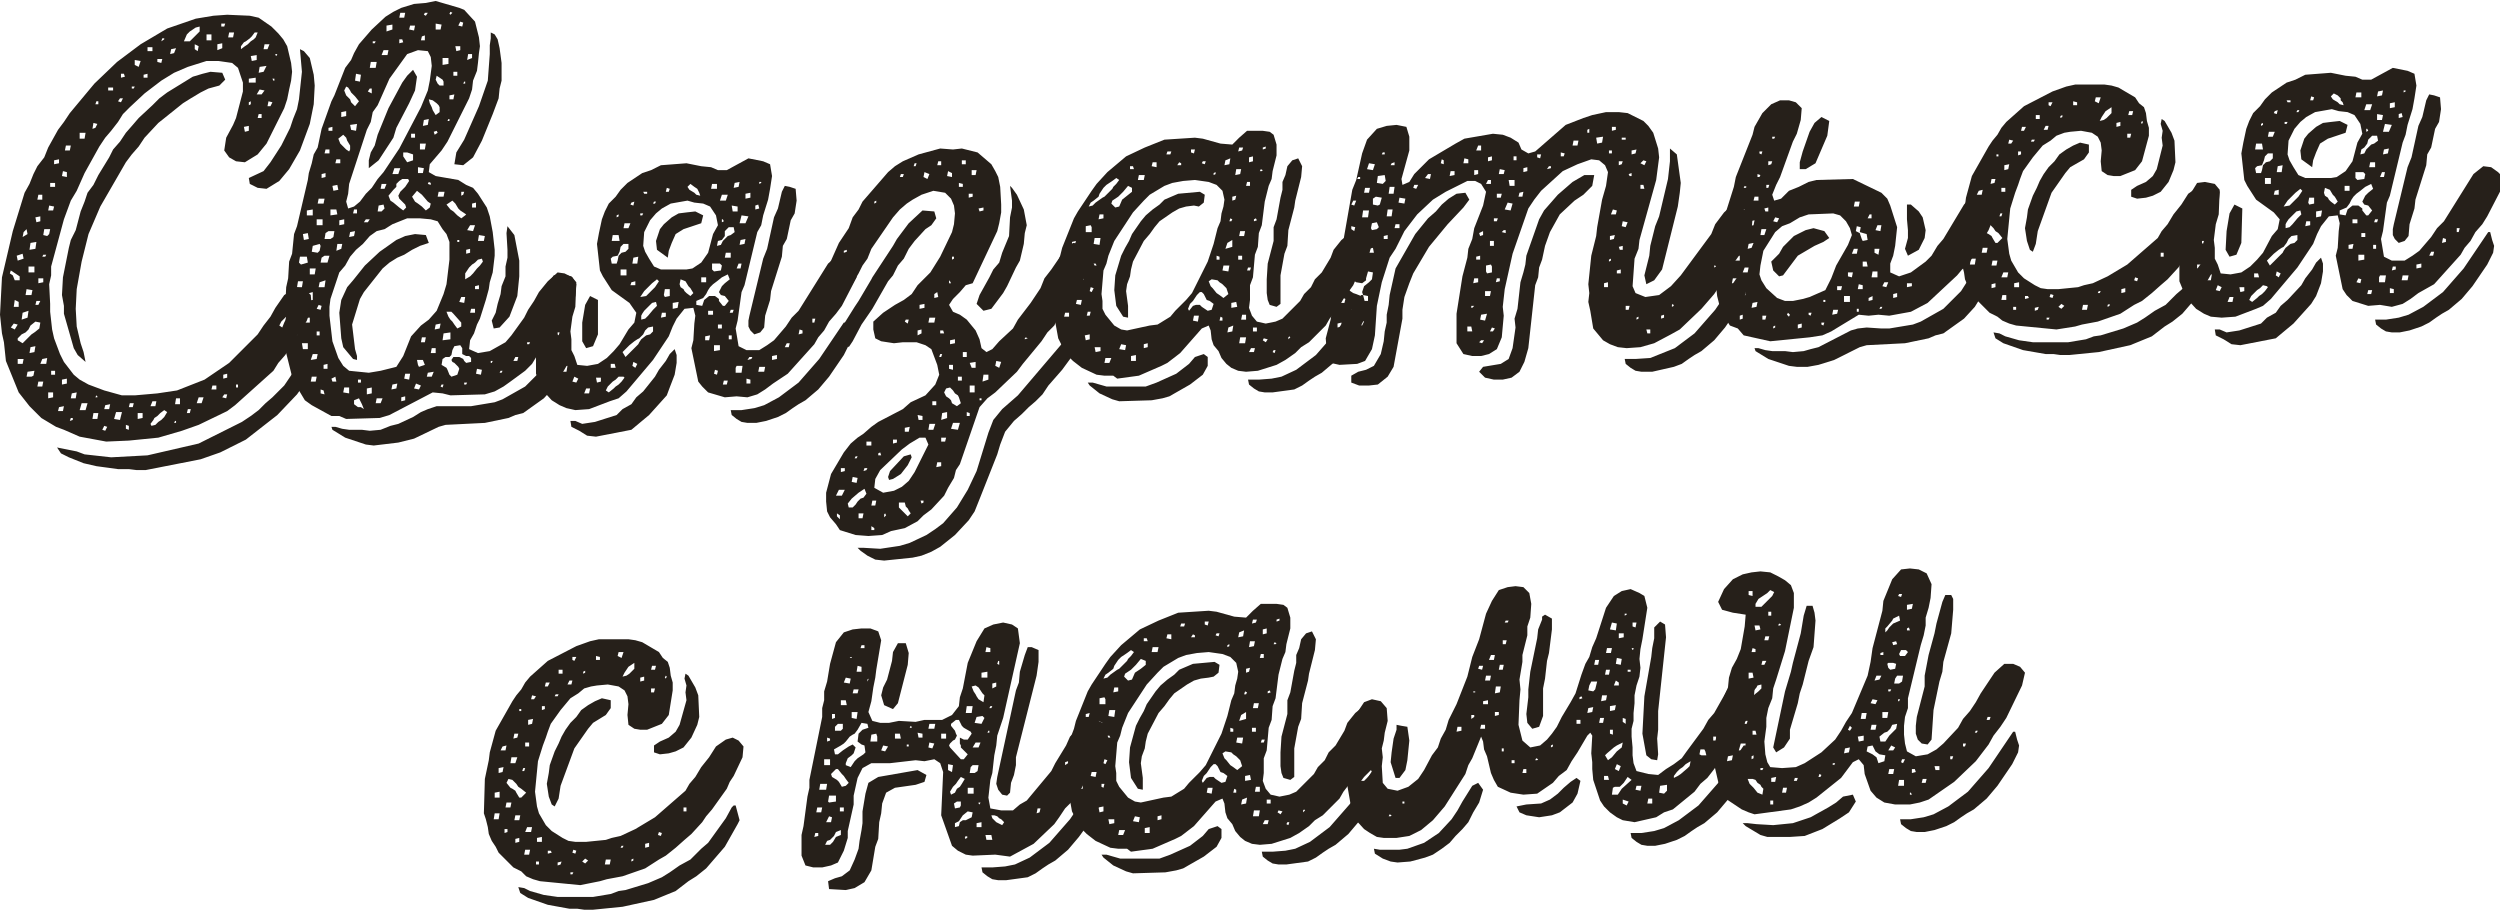 <svg xmlns="http://www.w3.org/2000/svg" viewBox="0 0 254.2 92.5"><g fill="#26201A"><path d="M31 29.4l.6.6.1 1.2-.5 1.4-.5.9-.7.9-.5.9-.5.8-.7.8-.5.8-3.9 3.5-.8.6-2.9 1.4-1.7.6-2.4.7-3 .3-2.3.1-2.7-.5-1.6-.7-.8-.3-1.5-.9L3 41.3l-1.1-1.4-1.3-3.2-.2-1.9-.2-.9L0 32l.2-3.8 1.1-4.7 1.2-3.9.5-.9.4-1 .4-.8.7-.9.4-1 1-1.8.6-.8.6-.9 2.5-3 2.3-2.2 2.4-1.8L17 2.9l2.9-1 1.8-.3 1.4-.1 2.3.1.9.2 1.3.9.7.7.5.6.4.7.4 1.7.1.9-.1.9-.2.9-.2 1-.3.9-1.8 3.6-.9 1.1-1.3.8-.9-.1-.7-.4-.5-.7.2-1.3.7-1.3.3-.7.7-2.7v-.9l-.5-1.5-.6-.5-1.4-.2H21l-1.9.6-1.4.6-1.3.8-1.7 1.3-1.5 1.4-.7.7-.5.8-.7.9-.6.7-.6.9-1.5 2.7-.8 1.8-.6 1-.7 1.9-1.3 4.8v.9l-.2.9.1 2v.8l.2 1.8.2.9.6 1.6.4.8 1 1.3.6.5.9.5 1.6.6 1.8.5h1.3L16 40l2-.3 2.8-1.1 2.5-1.7 2.9-2.9.6-.9.7-.9.5-.9.9-1.3 1.3-.8.8.2zM2 28.1l-.3-.2-.6-.4-.1.3.3.2.2.5H2v-.4zm.4-1.8l-.1-.5-.6.2.1.5.6-.2zm-.5 4.4l-.4-.2-.1.7h.5v-.5zM1.8 33l-.4-.1-.3.4.4.2.3-.5zm.6-9.4l-.1.5.5-.3-.1-.5-.3.3zm1.7 9.2l-.5-.1-.5.4-.2.4-.3.3-.4.2-.4.4v.2l.5.3.7-.7.2-.2.3-.2.5-.4.1-.6zm-.4-8.2l-.6.1-.1.7.6-.1.1-.7zm-.2 2.5h-.6v.6h.6v-.6zm-.6 4.5l-.6.2-.1.7.6-.2.1-.7zm-.2-2.2l-.1.6h.6l.1-.5-.6-.1zm1.6-9.6h-.4l-.1.5h.5v-.5zM2.3 37l.1-.5h-.6v.5h.5zm1.8-15l-.5.1.1.5.4-.1V22zm1 1.3h-.6l-.1.6.4.1.2-.2.1-.5zm-.7 5h-.5v.5l.5-.1v-.4zm-.7 2.3l-.1.4h.3l.2-.4h-.4zm1.9-12h-.5v.4h.5v-.4zm-2 16.6l-.5.1-.1.6.5-.1.1-.6zm-.1 2.5l-.7.1-.1.5h.5l.2-.1.1-.5zm2-16.7l-.5-.1-.1.5h.5l.1-.4zm.5-4.8l-.5.1v.4l.5-.1v-.4zm-1.3 9.7h-.3l-.1.2h.3l.1-.2zm2-11.1l-.1.5h.5l.1-.5h-.5zm-.3 2.6l-.1.5.5.1v-.5l-.4-.1zM4.3 36.5l-.2.5h.6l.1-.6-.5.1zm.1 2.3h-.5l-.1.5h.5l.1-.5zm3.7-25.3v.6h.5l.1-.6h-.6zM5.6 37.7h-.4v.4h.4v-.4zm-.2 2.2h-.5v.6l.5-.1v-.5zM21.2 9l-.8.4-1 .6-.8.5-2.5 2-1.4 1.5-.6.9-.7.8-.6.8-2.6 4.5L9 23.8l-.7 2.8-.5 2.8-.1 2 .1 1.8.4 1.7.3.9.2 1-.8-.7-.4-.7-1-3.5v-.8L6.3 30l.1-1.8.6-3 .2-.8.5-1 .5-1.9.4-1 .3-.9.6-.8.5-1 1.1-1.8.4-.8.7-.8.6-.9.7-.8.6-.7 1.4-1.3.7-.7.8-.6 2.6-1.6 1-.3.8-.2 1.2.1.3.7-.6.6-1.1.3zM6.8 38.5l-.5.1v.5l.5-.1v-.5zm-.4 3.3l.1-.5-.5.1-.1.4h.5zm3.4-31.5l-.1.3h.3v-.3h-.2zm-.4 2.8l.3-.1.2-.4-.4-.1-.1.6zm22 24.3l-.1.7-.2.5-.4.8-.5.7-2 2.1-3.2 2.5-2.6 1.3-2 .7-5.6 1.1h-.9l-.8-.1H12l-2.2-.3-1.3-.3-1.5-.6-.8-.4-.4-.6 2 .4.8.3 2.7.3 3.7-.2 5.2-1.2 4.4-2.2.9-.6.8-.6.7-.7.7-.6 1.2-1.2 2.1-3.1h.2l.2.8v.5zM11.5 8.9H11v.3h.5v-.3zM7.3 40l-.1.5h.5l.1-.6-.5.1zm.1 2.7v-.2h-.2l-.1.3.3-.1zm1.3-1l.2-.7h-.6l-.2.7h.6zm3.9-34.2h-.3v.4l.4-.1-.1-.3zm-.1 2.5h-.3l-.2.3.3.1.2-.4zm1.8-3.8l-.6-.1v.5l.4.2.2-.6zm-.6 2.6h-.3V9h.2l.1-.2zM10 42h-.5l-.1.6h.5l.1-.6zm-.1-1.7l-.1-.1-.1.2h.2v-.1zM15 7.5l-.4.1v.3h.4v-.4zm-3.9 34.1l.1-.5-.5.1-.1.4h.5zm4.4-36.4v-.4H15v.4h.5zm-4.6 38.2l-.3-.1-.2.4.3.1.2-.4zm1.3-.7l.2-.8h-.6l-.2.7.6.1zm4.2-36.3l.1-.4H16v.3l.4.1zm.3-2.5h-.2l-.1.3.3-.2v-.1zm1 1.5l.2-.5-.5.1-.1.5.4-.1zm-4.9 37.8v.4l.3.1v-.4l-.3-.1zm.8-2.2h-.4l-.1.4h.4l.1-.4zm.9 1H14v.6l.5-.1V42zm5.8-39.3l-.4.1-.6.4-.3.3-.3.7h.6l.3-.3.2-.2.3-.3.2-.2v-.5zm-4.8 38.1l-.2.5h.5l.1-.5h-.4zm4.6-35.6l.1-.5-.4-.2V5l.3.2zm-4.3 38l.3-.3.3-.2.3-.3.3-.5-.3-.2-.4.3-.3.3-.3.2-.1.2-.3.4.1.2.4-.1zM21 4.1h.5v-.6H21v.6zm1.6.8v-.5l-.5.1v.6l.5-.2zm-4.3 36.2v-.6h-.4l-.1.6h.5zm4.6-38.7h-.4v.3h.3l.1-.3zm-5 40.4h-.1l-.1.2h.2v-.2zm5.9-39.5h-.5l-.1.5h.5l.1-.5zM19.3 42l.1-.4h-.3l-.1.4h.3zm1.4-1.6h-.5l-.2.6h.5l.2-.6zm5.5-37.1h-.3l-.3.4-.2.2-.4.3-.2.1-.3.4V5l.4-.3.3-.2.3-.3.3-.2.2-.2.2-.5zm-.1 2.3l-.6.1.1.5.5-.1v-.5zM22 39.2h-.4l-.1.4h.5v-.4zM25.3 8v.4h.7v-.5l-.7.1zm0 4.8l-.5.1.1.5.4-.1v-.5zm0-2.1l.2-.1v-.3l-.2.1v.3zm1.8-4l-.7.1-.1.6.5-.1.3-.6zm-.2 2.5l-.5-.1-.3.5h.5l.3-.4zm-4.2 28.9v.4l.4-.1V38l-.4.1zm4.7-33.6h-.5l-.1.5h.4l.2-.5zm-4.3 35.6h-.3l-.2.3.4.1.1-.4zm5.5-25.3l.9-1.8.3-.9.4-1 .2-1 .3-2.8-.2-2.3.4.2.6.7.4 1.7.1 1.1-.1 1.9-.4 2-1 2.7-1.1 1.9-1 1.2-1.3.8-.9-.1-.8-.4-.1-.6 1.5-.7.7-.9 1.1-1.7zm-2-3.2h-.3l-.1.4h.4v-.4zm1.1-1.2l-.4-.1-.1.5h.3l.2-.4zm.4-4.7l.1-.2H28v.1l.1.1zM27.9 8h-.2l.1.2h.1V8zm-3.7 31.1H24v.3h.2v-.3zm4.7-6.7l-.3.3-.2.4.3.2.2-.5.1-.2.1-.4-.2.2z"/><path d="M57.4 27.8l.8.4.4.7-.1 1.2-.5 1.2-.6.9-.5 1-1 1.6-.6.5-.6.7-.6 1-.7.7-1.5 1.1-.7.5-.9.5-1 .3-3.5.1-.8-.2-1-.1-4.4 2.3-1 .3-3.4.1-.7-.3h-.8l-2-1.1-.7-.5-1.2-2-.8-3.2.1-3.5-.1-.8.1-2 .2-.9.1-1.7.3-.8.2-2 .3-.8 1.1-4.7.1-.7.3-1 .2-.9.4-.7.4-1.9 1-2.8.3-.6 1.1-2.8.6-.8.3-.7.5-.9L37.8 3l1.4-1.3.8-.5.8-.4 1.3-.4 1.2-.1 1-.2 2.4.7.5.2 1.1 1.2.4 1.6.1.9-.1.7-.1 1-.1.8-.4 1-.1.9-.3.9-2.2 4.4-.6.9-1.2 1.4-.1.8.7.4 2.3.4.8.5.7.3.5.6.9 1.4.3.9.3 1.6.2 1.8v.6l-.2 1.7-.3 1-.1.7-.3 1.1-.6 1.9-.3.6-.3.9-.4.7-.1.9.9.4 1.2-.2 1.6-.9.6-.7 1.3-1.8.4-.8.6-.9.5-.9.9-1.1 1-.9.7.1zm-26.9-1.7l-.1.6.2.2.7-.2-.1-.6h-.7zm.8-2.4l-.5.1.1.6.5-.1-.1-.6zm.5-2.4l-.6.1v.5h.6v-.6zm-1 7.3h-.5l-.1.6h.5l.1-.6zm-.7 2.6l-.1.4.5.1.1-.5h-.5zm.1 2.9l.1-.4h-.4l-.1.4h.4zm1.9-6.8h-.6v.6h.5l.1-.6zm-.3 2.4l-.7.2v.7l.7-.1v-.8zm-.1-4.1l.6.1.2-.2.1-.5-.1-.2-.7.2-.1.6zm1-7.9v.4l.4-.1v-.4l-.4.1zm.3 2.5h-.6l-.1.5h.6l.1-.5zm-.2 2.1h-.6v.6h.6v-.6zm-1.3 10.5v-.5h-.4l-.1.5h.5zm-.2 2.7v-.6h-.6l.1.6h.5zm2.5-22.6l-.4.1v.3h.4v-.4zm-.3 2.7v-.4h-.4l-.1.4h.5zm-2.5 22v-.4l-.5.1.1.4.4-.1zM33.5 26H33l-.3.2-.1.5h.7l.2-.7zm.5-2.5h-.6l-.3.2-.1.6h.6l.3-.2.1-.6zm-.9 5l-.6.2-.1.5h.6l.1-.7zm-.4 2.6l-.3-.1-.2.4.4.1.1-.4zm-.9 4.9l-.2.6.6-.1.1-.5h-.5zm3.4-27.2l-.2.4.2.5.4.4.1.3.4.4.4-.5-.4-.5-.4-.4-.1-.2-.2-.3-.2-.1zm0 2.5l-.5.1v.5l.5-.1v-.5zm.4 3.5l-.3-.5-.1-.3-.3-.3-.5.4.2.5.2.2.2.2.2.2.3.2.1-.2v-.4zm-1.3 4l-.5.1.1.5.5-.1-.1-.5zm.3-2.2v-.4h-.4l-.1.4h.5zm-1 4.7v.6l.7-.1-.1-.5h-.6zm-1.5 17.5l.1-.5h-.5l-.1.5h.5zm.4-5.1h-.3v.4h.3v-.4zm3.7-26.2l-.1.7.5.1.1-.7-.5-.1zm.1 5.1l-.7.1.1.5.5.1.1-.7zM35 22.3l-.5.1v.5l.5-.1v-.5zm5.3 15l.7-1.1.8-2 1-1.1.8-.6.8-.9.7-1.7.3-1 .3-2.5v-1.8l-.3-.8-.4-.5-.5-.8-.7-.2-1.1-.1h-1.3l-1.5.6-.8.5-.8.2-.7.5-.7.8-.7.6-.6.7-.5.9-.6.7-.9 2.7-.1.8v.9l.3 2.6.6 1.7.5.8.6.5 2 .2 1.2-.2 1.6-.4zm-5.6-12l.1-.5h-.5l-.1.7.5-.2zm-1.8 14.4l-.3-.1v.4l.4.1-.1-.4zm.4-2.7l-.4.1v.4h.4V37zm2.1-17.3l-.2.8.2.7.6-.2.6-.5.6-.8.6-.6.6-.9.6-.7 1.6-2.4 2.2-4.2.7-1.7.2-1 .2-1.5-.1-.9-.3-.6-1-.1-1.1.4L39.6 8l-1.2 2.7-.5.7-.2 1-.4.8-1.8 5.5-.1 1zm6.5 5.7l-.8.5-.7.3-.8.5-.7.6-1.9 2.4-.4.7-.8 2.6.3 2.5.2.7v.4l-.4-.1-1-1.2-.2-.9-.2-2.6.2-1.3.6-1.3.6-.7 1.2-1.5 1.5-1.4 1.7-1.2.9-.4 1-.2 1.1.1.3.8-.9.3-.8.4zm-8.2 13.1l.1.3h.4l-.1-.5-.4.2zm4.6-32.2h-.6l-.1.6h.6l.1-.6zm-.4-1.9h.2l.1-.2h-.3v.2zM37.8 9h-.2l-.2.3.4.2V9zm-1.5 12.7v-.4H36l-.1.4h.4zm-.2 1.8l-.5.1-.1.5.5-.1.1-.5zM58 35.9l-.1.8-1.5 2.6-1.1 1.2-2.1 1.5-.8.2-.7.3-2.4.5-4 .2-.7.2-2.5 1.2-1.6.4-2.5.3-.8-.1-2.1-.7-1.3-.8-.1-.3h.4l.7.2.7.1h1.3l.8.1 1.1-.1 1-.4.8-.2 1.5-.7.8-.5.7-.3.9-.3h3.5l2.4-.4.8-.3 2.3-1.3 1.8-1.8 1.9-2.9.1-.2.2-.2h.2l.1.4.3 1.3zM37.7 15.5l.4-.7.3-1.1 1.1-2.7 1.4-2.6.5-.7.6-.6.4.7-.2 1.4-.6 1.3-1.3 2.5-.3 1-1.5 2.3-1 .8v-.8l.2-.8zM39 5.1l-.2.5h.6l.1-.5H39zm.9-2.6l-.6.1v.6l.6-.2v-.5zm-4.4 36.9H35l-.1.5.6.1v-.6zm2.1-17.1h-.4l-.2.3h.4l.2-.3zm3.5-20.5l.1-.5h-.5l-.1.5h.5zm-2.1 19l-.5.1-.1.6h.4l.3-.3-.1-.4zm-2 20.8l-.2-.5-.3-.6-.5.2v.4l.4.3h.3l.3.2zM40.9 4h-.3v.4l.4-.1-.1-.3zm-1.6 14.7h-.5l-.1.5h.4l.2-.5zm-2.6 19.9h-.3v.3h.3v-.3zm4.5-17.8l-.6-.6-.1-.3.2-.4.5-.5.4-.6-.1-.2h-.6l-.3.2-.3.3v.3l-.3.3-.5.6.2.5.3.2.6.5.4.3.3-.3-.1-.3zm1-18.2h-.5l-.1.4.5.1.1-.5zm-4.4 36.8l-.5.1v.6l.5-.1v-.6zm2.9-22.3h-.6l-.2.6h.6l.2-.6zm.3-1.6v.4l.4.6.6-.2v-.6l-.6-.2H41zM38.7 41l.2-.5h-.6l-.1.5h.5zm4.8-39.7h-.3l-.1.2.2.1.2-.3zm-.3 2.3l-.3.1-.1.4h.4v-.5zm-1 10h-.4v.4h.4v-.4zm1.6 7.1l-.3-.2-.6-.7-.5-.4-.5.6.3.5.3.2.4.3.4.4.4-.3.1-.4zm-1.1-6.1v.6h.5l.1-.6h-.6zm-.2 2.4v.6h.5l.1-.5-.6-.1zm1.1-4.9l-.5.1-.1.6.5-.1.1-.6zM44.8 3l.1-.5-.6-.1V3h.5zm-4.5 36.5l.1-.5-.5.1-.1.5.5-.1zm3.3-29.4l.1.4.1.2.1.2.1.3.3.5.4-.3v-.5l-.1-.2-.2-.2-.4-.3-.4-.1zm1.5-1.8l-.1-.2-.3-.2-.3-.2-.1.4.1.2.1.2.2.2h.4v-.4zm.5-1.8v-.6H45v.7l.6-.1zm-1.2 6.8l-.3.1.1.3.3-.2-.1-.2zm-.8 5.2l-.1.2.3.1v-.2l-.2-.1zm-2 20.1l.1-.6h-.5l-.1.5.5.1zm-.8 1.8v.4l.4-.1v-.4l-.4.1zM46 1.3l-.2-.1-.1.2.1.1.2-.2zm-3 35.3h-.6l.1.5.1.2.6-.2-.2-.5zm4.1-34.3l-.3-.1-.2.4.4.1.1-.4zm-.3 2.4h-.5l.1.5.4-.1v-.4zm-4 34.5l-.5-.2-.2.5.5.1.2-.4zm3.4-29.6l-.5.1v.4h.4l.1-.5zm-.6 2.5l-.1.2h.2v-.2h-.1zm-.4 7.4h-.6l-.1.5h.6l.1-.5zm1.3-12.2h-.4v.4h.4v-.4zm-3.6 27l-.1.5h.4l.1-.5h-.4zm4.5-12.5l-.3-.2-.3-.2-.2-.2-.3-.5-.3-.3-.6.4.4.5.3.2.2.2.2.2.4.3.4-.3.1-.1zm-3.9 16.1l-.1.4h.5l.2-.5-.6.1zm3.7-23.7l1.5-3.4.9-2.6.2-2.7v-.9l.1-.7v-.6l.4.2.3.5.2.9.2 1.5v1.8l-.2.8-.1 1-.3.8-.3.8-1.1 2.7-.9 1.7-1 .8-.9-.1.2-1.2.8-1.3zm0-5.9l-.1.2h.2v-.2h-.1zm-2.9 27.6v-.5h-.4l-.1.5h.5zm3.3-30.4l-.1.6.5-.2v-.4h-.4zm-2.9 27.9l.1-.5-.5.1-.1.5.5-.1zm2.4-13.6l.1-.3h-.3v.4l.2-.1zm-.2 13l-.8-.9-.2-.2h-.5l.2.5.2.3.2.2.2.3.3.4.4-.2v-.4zm-1.1 1l-.7.1-.1.7.8-.1v-.7zm1.3 2.7l.1.2.2.2.5-.1v-.4l-.2-.2h-.3L47 36v-.6l-.2-.3-.6.1-.2.4-.1.5-.2.2h-.4l-.3.2-.1.6.5.3.1.2.2.5.2.2.6-.2.2-.6-.1-.2-.4-.4-.2-.1-.1-.2.2-.3h.6l.4.2zm-.6-12.1v.2h.2v-.2h-.2zm-1.4 14.7h-.2l-.1.2.2.1.1-.3zm3.2-16.2h-.5l-.3.5.6.1.2-.6zm-1 7.3h-.4l-.2.5.5.1.1-.6zm.5-4.9l-.4.1v.4l.4-.1v-.4zm.6-4.7l-.4.1v.4h.4v-.5zm.2 5.8l-.3.3-.3.2-.3.3-.4.6v.6l.5-.3.3-.3.4-.5.3-.3.3-.4-.1-.3-.4.1zm.7-2.4l-.6-.1-.1.6h.6l.1-.5zm-1.4 7.4l-.1.4h.5v-.4h-.4zm.4-2.3v.3h.4V29l-.4.1zm-.8 9.8h-.3v.2h.2l.1-.2zm1.4-.8l.1-.5-.5-.1-.1.5.5.1zm1.5-6.3l.2-.9.3-1 .1-.8.4-1v-1l.2-.9v-.8l-.1-1.7.1-.7.7.9.5 2.6v1.6l-.2 2-.8 2.1-1 1.1-.6.1-.2-.8.4-.8zm-.3 4.9h-.2v.2h.1l.1-.2zm1 1h-.2l-.1.2h.2l.1-.2zm1.6-1.4h-.3l-.2.4h.4l.1-.4zm.9-1.5v.2h.2l.1-.2h-.3zm2.3-2.6V32l-.2-.2-.1-.1v-.3l-.1-.2-.1.3.1.2.4.5z"/><path d="M57.6 41.5l-.7-.3-.8-.5-1-1.1-.6-1.6v-1.7l-.1-.9.2-2.9.9-3.2.8-1.3.8-.1 1 .2.5.6-.1 2.5-.3 1-.2 1.5.1.8v1.1l.3.6.3.9 1 .1 1.1-.2.9-.6.7-.7.6-.7.9-1.5.6-.7.2-1-.7-1-1.8-1.3-.9-1.4-.3-.6-.3-2.7.2-1.1.3-1.4.3-.8.4-.8.7-.7.5-.7.7-.7 1.5-1 .9-.3 1-.5 2.6-.2 1.5.3 1 .1.7.3h.9l2.2-1.2 1.5.3.7.3.2 1.2-.2 1.3-.2 1.1-.5 1.6-.2 1-.4.7-1.3 5.4-.3.7-.4 2.9-.2.8.3 1.8.8.4h1.3l.8-.5.7-.5 1.2-1.4.6-.9.7-.7 3-4.8 1-.8.8.1.7.5.4.4v1.2l-1.5 2.9-.6.8-.7.8-.5.9-.6.7-.4.7-2.7 3-1.5 1-.8.6-.8.5-1 .3-1.1-.1-1.2.1-1.7-.5-.6-.6-.4-.5-.7-3.4.2-.8.1-1.7.1-.8-.2-.8-.9.1-.8 1-.4.8-.4 1-1.6 2.4-2.7 3.2-.8.7-.9.3-2.1.8-1.4.1-.9-.2zm-1-5.3h-.4v.4h.3l.1-.4zm.3-2.4h-.2v.2l.1.1.1-.3zm.8 3.4h-.5l-.1.6h.5l.1-.6zm.9 1.7l.2-.4-.4-.2-.2.5.4.1zm.6-6.1l.3-1.8.5-.9.8.4V34l-.5 1.2-.7.2-.4-.7v-1.9zm8.6 7.4l-1.8 2-1.8 1.5-3.6.7-.9-.1-.8-.5-.8-.4-.1-.6h.5l.7.3 1.3-.2 2.2-.7.6-.6.9-.5.5-.7.7-.6 1.2-1.5.4-.7.7-.9.4-.7.5-.5.2.6v.8l-.2 1.2-.5 1.3-.3.8zm-7.8-.7h-.4l-.2.5h.5l.1-.5zm2.3-15.6l-.1.6h.8l-.1-.6h-.6zm-1.7 14.5l.1.5.4-.1v-.4h-.5zM62.8 26l-.5.1-.2.2.1.5h.5l.1-.3.1-.5.3-.3.4-.1.3-.3v-.5h-.5l-.3.3-.1.5-.2.4zm.1-4.2l-.2.1v.2l.2-.1v-.2zm.6.9l-.1.5h.5l.2-.5h-.6zm.2 4.7h-.6v.6h.6v-.6zm-.8 10.9l-.3.3-.3.2-.2.2-.3.3-.2.4.3.2.5-.4.2-.2.3-.2.3-.3.3-.4-.1-.1h-.5zm-.4-1.3h-.4v.4h.5l-.1-.4zm1.7-16.4l-.1.2.3.1.1-.4-.3.1zm.2 5.6l-.1.6h.5l.1-.7-.5.1zm.2 2.4l-.4.1-.1.3h.5v-.4zm.4 5.8l-.2.1-.3.2-.5.4-.7.7.3.5.5-.5.3-.3.2-.2.3-.3.1-.2.2-.3.5-.4.4-.1.3-.3v-.5l-.5.1-.3.3-.2.4-.4.4zm.8-14.9h-.4l.1.2h.3v-.2zm-.4 2.2h-.3v.2h.2l.1-.2zm5 5.6l.9-.6.7-1 .5-1.9.5-.9-.2-1-.6-.9-.7-.3-.9-.1-.7-.2-1.7.3-.9.5-.6.5-.6.7-.6 1.2-.1 1.4.2.6.4.7.5.8.7.3h2.6l.6-.1zm-6.1 9.9l.3.2.2-.4-.4-.2-.1.4zm2.3-16.5l.1-.2h-.2l-.1.2h.2zm.2 7.7l-.5.4-.3.3-.3.3-.2.2-.4.6.6-.1.3-.3.3-.3.3-.3.4-.6-.2-.2zm-.5 2.4l-.3.3-.2.2-.3.3-.2.3-.1.2v.4l.4-.1.3-.3.5-.6.4-.4-.1-.4-.4.1zm.8-7.5l.4-.5.8-.7.7-.4.8-.1.9-.1.8.4-.2.8-1.8.6-.8.5-.4.9-.3.8-.1.7-1.1-.8-.1-.9.4-1.2zm1-4.1l-.3-.1-.1.4h.3l.1-.3zm0 10.2h-.5l-.1.6.1.2.5-.1v-.7zm-.4 2.4h-.4l-.1.5.5-.1v-.4zm1.3-1.1l-.6.1v.6l.5-.1.1-.6zm1.2-12l-.3.3.2.3.5.3.2.2.4.1-.1-.3-.1-.2-.1-.2-.3-.2-.4-.3zm0 11.4l.3-.3-.3-.5-.2-.2-.3-.5-.5-.2-.1.5.1.3.3.2.1.2.2.2.4.3zm1.9 0h.6l.4.3v.2l.4.5h.2l.4-.5-.4-.5-.4-.1-.2-.3.3-.6.3-.3.5-.4-.2-.5-.6.3-.5.4-.4.3-.3.3-.2.3-.2.4-.3.4-.7.3v.4l.6.1.2-.6.5-.4zm.8-10.9v-.5h-.5l-.1.5h.6zm-1.1 9.5v-.5h-.5v.5h.5zm.6-1.9v.6l.2.2.7-.1.1-.5-.2-.2h-.8zm1.6-7h-.6l-.2.6h.6l.2-.6zm-2 11.8v.4h.5v-.4H72zm.2 2.5l-.5.1v.4h.4l.1-.5zM74 24l.3-.1.4-.3-.1-.5h-.5l-.4.4v.5l-.3.4-.4.1-.1.5.4-.1.2-.4.5-.5zm-.6-1.7v.3l.2-.1-.1-.2h-.1zm1.8-3.8l-.5.1-.1.5.5-.1.1-.5zm-2 16.6h-.6v.6l.6-.1v-.5zm1.1-8.9v-.5h-.5l-.1.5h.6zm.2-4.7h.5V21l-.6-.1.1.6zm-1.1 11.9V33H73v.4h.4zm-.5 4.7l.1-.4-.3-.1-.1.4.3.1zM76.1 22l-.7-.1-.2.8h.6l.3-.7zm-.7 4.8h-.3l-.2.5h.4l.1-.5zm-1.2 5h.3l.1-.3h-.3l-.1.3zm.2 2.3h-.3v.4h.3v-.4zm1.4-14.4v.5l.5-.1v-.5l-.5.1zm0 4.6l-.5.1-.1.5.5-.1.1-.5zm-1.9 14.8l.1-.4h-.4l-.1.4h.4zm1-1.9l-.1.2v.5h.6l.1-.7h-.6zm2.3-16l-.1-.4-.3.1v.4l.4-.1zm9.3 13l-.1.7-.6 1.2-1.5 2.2-1.1 1.3-1.3 1.1-.7.4-.6.4-.7.5-.8.4-1.2.4-1 .2H76l-.6-.1-.5-.3-.5-.4-.1-.5h1.1l1.3-.2 1-.3 1.5-.8 2-1.5 2.1-2.4 2.5-3.7h.2l.2.8.3.6zm-9.1-15.7h-.2v.2l.2-.1v-.1zm2.9.5l.6.2.1 1.2-.2 1.3-.4.7-.4 1.9-.4.7-.1 1.1-1.1 3.5-.1.9-.5 1.6-.1 1.2-.4.5-.6.2-.4-.4-.2-.4v-.6l.1-.5 1.4-5.8.4-1 .7-3.2.4-.9.4-1.7.3-.6.5.1zm-3.8 17.3h-.3l-.2.3.4-.1.1-.2zm-.2 2.3l-.4-.1v.5h.4v-.4zm1.5-1.3h-.6l-.1.5h.6l.1-.5zm1.2-1.2l-.5.1v.4l.5-.1v-.4zm1.3-1.2H80l-.2.4h.4l.1-.4zm1.3-1v-.3l-.3-.1-.1.5.4-.1zm1.3-1.5h-.3v.4h.2l.1-.4z"/><path d="M91.9 30.5l.8-.6.6-.9 1.3-1.3 1-1.6 1.2-2.5.2-.8.1-1.1-.1-.8-.3-.7-.6-.6-1.2-.2-1.2.4-.9.5-.6.4-.7.6-.7.8-2.2 3.2-.4 1-.5.7-.4.8L86 30l-1 .8-.7-.1-.7-.4-.4-.7.2-1.2.5-1 .6-.9.8-1.8 1-1.5.4-1.1.6-.8.4-.8 2.6-3 .7-.6.8-.5 1.6-.7 2.2-.6 1.3.1.9-.1 1.6.4 1.4 1.2.4.7.3.6.2 1 .1 1.8v.8l-.2 1.1-.2.8-2.5 5.3-.7.2-.6.7-.7.7-.4.6.4.7.7.3.7.5.9 1.1.4.9.2.9.5.4.6-.3.7-.8 1.4-1.3.5-.9 1.3-1.7 1-1.5.4-1 .7-.9 1.3-1.9.9-.8.9.1.7.2.4.7-.1 1.1-.6 1.3-.6.8-.4.8-1.1 1.8-.6.6-.5 1-.7.7-.6.9L104 37l-.6.8-2.2 2.1-.8.6-.8.9-2 5.8-.4.6-.2.8-.6 1-.4.8-1.3 1.4-.8.6-.6.6-1.3.7-1.4.3-.9.4-1.4.1-1.3-.1-1.6-.5-.4-.6-.6-.7-.3-.6-.1-1v-.9l.5-1.9 1.3-2.2.7-.9.7-.6.6-.4.8-.7.7-.5 2.5-1.3.8-.7 1.5-.7 1-1.1.4-1-.2-1-.6-1.6-.6-.4-.9-.3h-1.4l-.9.1-1.3-.2-.6-.3-.2-.9v-.8l1-.9L91 31l.9-.5zm-5.8-4.9v-.2l-.3.1v.2l.3-.1zm9.1-3.4l-.5.7-.6.4-1.1 1.2-.6.8-.5 1-.6.7-.5 1-.5.6-1.6 2.8-1.1 1.6-.9 1.7-.4.6-.5-.6-.3-.7.1-.5.3-.7 1-1.6.4-.6 1.3-2.2.1-.2 2.1-3.2.4-.7 1.2-1.6 1.4-1.3 1.2.1.2.7zm-9.3 27.6h-.6l-.3.6h.6l.3-.6zm3.2-29.2v-.2l-.2.1v.2l.2-.1zm-3.2 27.3v-.3h-.4v.4l.4-.1zm-.5 4.9v-.4l-.3-.2v.3l.3.3zm1.3-1.2l.3-.3.2-.3.3-.3.3-.1.3-.4-.2-.5-.6.4-.7.6-.4.5.1.4h.4zm0-3.1l-.1.5.5.1.1-.5-.5-.1zm.5-2.1H87l-.1.2h.2l.1-.2zm1.4-1.1v-.4h-.5v.4h.5zm-.5 2.5l.1-.2h-.3l-.1.3.3-.1zm-.3 4.4h-.5v.5h.4l.1-.5zm4.1-34.5h-.3l-.1.3h.3l.1-.3zm18.5 16l-.4.9-.9 1.5-1.1 1.5-1.4 1.6-.6.9-.7.7-.7.6-.7.7-.8.7-.9 1.1-.5 1.3-.3 1-1.7 4.3-.6 1.5-.6.9-1.4 1.5-1.5 1.2-.9.5-1 .4-.9.2-2.9.3-.9-.1-.8-.4-.7-.5-.3-.3h.6l1.7.1 2-.3 1-.3 1.7-.8.9-.6.8-.6 1.4-1.6 1.1-1.8.9-1.9 1.2-3.9.5-1.3.9-1.1 1.6-1.4 4.6-5.4 1.7-2.9.2-.2h.2l.4 1.5-.2.5zM91.7 49.5l.7-.6.6-.9 1.4-2.8-.3-.7h-.6l-1 .6-.8.6-2.2 2.1-.5.9-.1.9.9.5 1.1-.2.8-.4zM89.5 46l-.2.1v.2h.3l-.1-.3zm-.4 4.9h-.4l-.1.5h.4l.1-.5zm4.1-34.3H93l-.1.3h.2l.1-.3zm-4.6 36.9v.4h.3v-.2l-.3-.2zm3.8-21h-.3l-.1.2.3.2.1-.4zm1.6-15l-.1.5.4.2.2-.5-.5-.2zm-2.8 27.2h-.4v.4l.4-.1v-.3zm.7 1.7l.7-.2.1.3-.4.8-.7.9-.8.5-.4.1-.1-.3.2-.6 1.4-1.5zM90 52.2l-.1.1v.3l.2-.2-.1-.2zm5.7-35.8h-.3l-.1.4h.4v-.4zM94 30.9l-.5.1v.4l.5-.1v-.4zm-.3 2.6l-.4.1v.5l.4-.2v-.4zm-1.2 9.9l-.5.1v.4h.4l.1-.5zm-1.1 7.7v.5l.2.2.2.2.2.2.3.3.3-.3-.2-.3-.1-.2-.2-.2-.1-.4h-.6zM95 32.8l.1-.5h-.6l-.1.5h.6zm-1.2 9.5l-.5-.1.1.5h.4v-.4zm3-24.3v-.4l-.4-.2-.1.5.5.1zm-1.5 11.7l-.3.2v.4l.4-.1-.1-.5zm.3 3.9v.3h.4l-.1-.3h-.3zm-.8 7.2v.4h.4v-.4h-.4zm.3 2.3h-.6l-.1.6h.5l.2-.6zm2.7-26.8v.4h.4v-.4h-.4zm.1 2.4l-.4-.1v.4h.4v-.3zm-4 32.2h-.3l.1.3.2-.1v-.2zM97 26.1h-.2v.3l.2-.1v-.2zm-.4 2.5l-.1-.1v.3h.2l-.1-.2zm-.8 7.4h-.2l-.1.3h.2l.1-.3zm.8-1.4v.4l.5-.1v-.4l-.5.1zm-.4 4.9l-.2.4.2.4.3.2.2.2.1.3.5.3.4-.3-.2-.6-.1-.2-.3-.2-.2-.3-.3-.3-.4.1zm3.1-22.2h-.5v.5h.4l.1-.5zm-3 24.6l-.5.1-.1.7.6-.2v-.6zm2.6-22.2h-.4v.4l.4-.1v-.3zM95.3 47l-.1.5.5-.1V47h-.4zm1.6-9.9h-.4v.4l.4.1v-.5zm-1.2 7.4v.4h.4l.1-.4h-.5zm1.9-1.5h-.7l-.2.6.7.1.2-.7zm.2-4.7h-.4v.4h.4v-.4zm1.7-17.1l.1.3.4-.1v-.3l-.5.1zm-1.2 14.6h-.4v.5h.4v-.5zm2.3-7.6l.4-.8.6-.7.3-1 .7-1.7.1-1.9.2-1v-.7l-.2-1.5.2.2.5.7.7 1.5.3 1.6-.2.8-.1 1.1-.4 1.7-.4.7-.9 1.9-.4.7-1.2 1.6-.8.2-.7-.7.3-.9 1-1.8zm-1.4 8.6l-.6.1.2.5h.4v-.6zm-.1 3.1v-.7h-.5v.7h.5zm-.5 2.4V42l-.3-.1v.4h.3zm1.2-1.8h-.2v.2h.2v-.2zm.7-2.4h-.5l-.1.7.6-.2v-.5zm.8-1.4l-.1.5.4.2.2-.6-.5-.1zm3-2.4l-.1.1v.1l.3-.1-.2-.1z"/><path d="M113.2 38.2h-.9l-.8-.1-1.5-.7-.9-.7-.5-.5-.5-.6-.2-.6-.3-.6-.4-2.2v-.8l.1-3.1.2-1.5.3-.8.2-.8 1.2-3 .4-.7 1.4-2.1.5-.7 1.1-1.2 1.9-1.6 1.9-.9 2-.8 3.1-.2.8.1 1.8.5 1.2.1.7-.7.8-.7h1.6l.7.1.4.3.3 1v1.1l-.4 1.6-.1.8-.3.7-.4 1.6-.3 2.4-.3.8-.1 1.4-.3.8-.2 2.3-.3.8v1.5l-.1.8.3.8.5.6.9.2 1-.2.7-.3 1.8-1.8.4-.7.7-.7.4-.8.7-.7.9-1.5.3-.8.8-1 1-.8h.7l.6.2.6.4.2.6-.3 1.1-.7 1.6-.6.8-.3.7-1 1.4-.4.7-1 1.3-.4.7-1.7 1.7-.8.5-.6.6-1 .7-.9.5-1.9.6-1.2.1-.8-.1-.7-.3-.5-.4-.5-.6-.3-.7-.5-.6-.2-.6-.1-.9-.2-.5-.7.3-2.2 2.5-1.3 1-.6.3-2.3 1-2.2.3-.4-.3zm-4.6-10.4l.4-.3.5-.5-.4-.4-.5.4-.2.3v.2l-.4.5-.1.1.1-.1.6-.2zm.4-2.9h.3l.1-.4-.4.1v.3zm.1 5v-.6l-.6.1v.6l.6-.1zm-.4 1.9h-.4l-.1.4h.5v-.4zm2.3-8.7l-.1-.2-.5.1v.6h.6v-.5zm-.3 2.4l-.4-.2-.3.3-.1.6h.6l.2-.7zm-.5 2.5l-.5.1.1.4.4-.1V28zm-.8 2.9l.5.1.1-.5h-.5l-.1.4zm-.1 2.1l-.1.4h.4l.1-.4h-.4zm2.8-12.9l.2-.1.3-.3.2-.2.3-.3.1-.2.3-.3.3-.4-.3-.2-.4.3-.6.4-.3.3-.4.6-.1.3-.5.4-.3.2-.2.4.4-.1.3-.3.7-.5zm-.2 4.1h-.6l-.1.6.6.1.1-.7zm-.7 5.1l-.3-.1-.1.4.2.1.2-.4zm.2-2.5h-.2l.1.2h.2l-.1-.2zm-.6 5.3l.1-.4h-.3l-.1.4h.3zm0 2.4V34l-.5.1.1.5.4-.1zm1.4-12.3v-.4h-.4l-.1.5.5-.1zm8.8 16.9l-2.1 1.2-.7.2-1.1.2-3.3.1-.7-.2-1.3-.6-1-.8-.2-.3h.5l1.4.4h4l1.1-.4 2-.9 1.3-1 .6-.7.9-.3.4.3v.9l-.5.9-1.3 1zm-5.9-20l-.4-.2-.5.6-.2.2-.3.3-.6.4-.1.3.4.4.4-.1.3-.7.5-.4.5-.4v-.4zm2.6 13.9l1.3-.8.5-.6 1.1-1.1.6-.7 1.6-3.2.6-1.8.4-1.6.3-.7.1-.8.2-.7.1-.7-.2-.9-.6-.6-.8-.3-1.4-.2-1.2.1-1.1.2-.8.3-1.5.9-.6.6-1.1 1.2-1.9 2.9-.6 1.5-.2.8-.3.7-.2 2.4.1.7v.8l.3.6.9 1.1.7.4.6.1 2.3-.5.8-.1zm-6.4 2.3l.1.5.5-.1v-.4h-.6zm1.1 1.1l-.1.5h.5l.2-.5h-.6zm9-15.5l-.8.1-.7.2-.7.4-1.3.9-.5.6-.5.7-.6.7-1.1 2.1-.2.8-.1.7-.3.8-.1.7.2 1.5v1.2l-.5-.1-.7-1.1-.1-.8-.1-.8.1-1.5.6-2 .4-.8.4-.7.3-.7.9-1.3.5-.6.7-.6.7-.5.5-.5.7-.3.7-.3 2.2-.2.5.3-.1.8-.5.4-.5-.1zm-6.5-4v.3h.4l-.1-.3h-.3zm1.5.9h-.6l-.1.5h.6l.1-.5zm-1.9 17.3l-.5-.1-.2.5.6.1.1-.5zm3.1-18.6h-.4l-.1.4.5.1v-.5zm-2.1 19.6l-.5.1v.5h.5v-.6zm3.5-20.4l.1-.3h-.4l-.1.3h.4zm-2.7 19.7l.4-.1v-.4l-.4.1v.4zm3.8-18.6v-.2l-.2-.1-.2.3h.4zm1.4-1.6h-.4v.3l.3.1.1-.4zm1.1 1.2h-.3l-.1.2.3.1.1-.3zm.8 14.5l-.4-.3-.3-.1-.3-.6-.2-.2h-.2l-.3.3-.4.6-.3.3-.2.5.1.2.4-.5.3-.1h.4l.2.2.6.4.4-.1.2-.6zm-2 1.2l-.1.5.5.1.1-.6h-.5zm2.2-14.6l-.2.1v.2l.2-.1v-.2zm-.4 10.9l-.3.2.2.5.2.2.4.5.3.2.4.3.5-.4-.2-.6-.4-.4-.3-.2-.2-.2-.6-.1zm1.4-12.1l-.1.5.5-.1.1-.6-.5.2zm-.6 10.1v-.3l-.3-.1v.4h.3zm.8-1.7l-.2.6.7-.2v-.7l-.5.3zm.2 2.3h-.6l-.1.5.6.1.1-.6zm.7-7.1l-.4.1v.4l.3-.1.1-.4zm.7-4.9h-.4l-.1.4.4-.1.1-.3zm-.2 2.2h-.5l-.1.6.5-.1.1-.5zm-1.1 5l-.1.3h.2l.1-.2-.2-.1zm-1 10l-.1.4h.3v-.3l-.2-.1zm3.3-16.3l-.4.1v.5l.4-.1v-.5zm-.9 8.1l.1-.5h-.5l-.1.5h.5zm-1.3 6.8v.5l.6-.1-.1-.5-.5.1zm.2 2.3l-.5.2-.1.5.5-.1.1-.6zm1.4-14.6l-.1.4h.4v-.4h-.3zm-.9 7.5v.4h.4V26h-.4zm1.3 1.2h-.3l-.1.3h.3l.1-.3zm-.5 4.8h-.4l-.1.5h.5V32zm1.7-17v.2l.3-.1v-.2l-.3.1zm0 2.3l-.2-.1-.1.2h.2l.1-.1zm-.7 4.9l-.2.1v.2l.3-.1-.1-.2zm-1.6 12.1l-.1.6h.6l.1-.6h-.6zm1.5 1.1h-.4l-.2.4h.5l.1-.4zm.2-2.1h-.4v.4h.4v-.4zm11.2-1.9l-.1.7-.6 1.2-1.5 2.2-1.1 1.3-1.3 1.1-.7.4-.6.4-.7.5-.8.4-2.2.3h-.8l-.6-.1-.5-.3-.5-.4-.1-.5h1.1l1.3-.1 1-.2 1.5-.7 2-1.5 2.1-2.4 2.5-3.7h.2l.2.8.2.6zm-9.9-.4l-.2-.5-.1-.7v-1.4l.1-1.6.6-2.3v-1.4l.3-.8.4-2.2.2-.8v-.8l.3-.7.2-.9.5-.6.6-.2.4.8-.1 1.1-.6 2.4-.1.7-.6 2.3-.1 1.6-.3.8-.4 2.2v2.9l-.4.3-.7-.2zm-.6 3.4l-.1.2.3.2.2-.3-.4-.1zm1 1.2l-.1.2.2.1.1-.3h-.2zm1.7-1.3l-.1-.1-.1.1v.2l.2-.2z"/><path d="M177.2 21.2l.6.4.4.6-.1 1.2-1 2.2-1.2 1.7-.3.8-.7.9-.6.9-1.3 1.5-2.2 2.1-.9.5-1.7.9-1.4.4-1.4.1-.9-.1-.8-.3-.7-.4-1-1.2-.3-1.8-.2-.9.1-.9-.1-.9.3-2.9.5-2 .1-.9.5-2.8.4-1.4.2-1.4-.3-.7-.6-.5-.8-.1-1.4.5-1.5.7-2.2 2-.7.9-.6.9-1.6 4.6-.8 3.6-.2 1.8.1.9-.2 2.2-.5 1.2-.8.5-.8.2h-.9l-.9-.2-.7-1.1v-3l.6-3.8.5-1.9.1-.9.4-1 .2-1.1.9-2.3.3-1.4-.5-.8-.6-.3h-.8l-2.2 1.1-1.3.8-1.6 1.5-1.3 1.7-.9 1.8-.6.9-.8 2.5-.5 2.4-.2 3-.3 1.4-.7 1.2-.8.3-1.8.1-.9-.2-.4-1.2-.1-1.3.5-1.9.9-6.6.3-.9 1-5.7.4-1 .6-2.7.5-1.4 1-1.1 1-.3 1-.1 1 .2.3 1v1.4l-.8 2.9.1.6.7-.3.5-.8 1.5-1.5 2.7-1.6.9-.5 2.9-.5 1 .1.8.3.8.5.3.7.7.4.7-.2 3.1-2.7 1.8-.7.9-.3 1.4-.3h1.3l.9.1 1.6.8.5.5.5.7.5 1.6.1.9-.3 2.3-1.7 6.1-.1.9-.4 1-.2 2.8.3.7 1 .4 1.4-.2 1.2-.9 1-1.1 3.1-4.2.4-1 .9-1.2 1-.9.9.5zm-38.8 8.9l.2.5h.5v-.5l-.5-.1-.1-.3.2-.6.5-.4.3-.3.1-.7-.5-.1-.2.7v.2l-.4.3-.6-.1-.3-.2-.3-.1-.4-.5-.5.4.3.4.2.2.1.3.1.2.2.2.3.2.3.1.5.2zm-1.6.3l-.4-.2-.1.6h.4l.1-.4zm1.1-10h-.3l-.2.4.3.1.2-.5zm-.5 5.1h-.4l-.1.4h.4l.1-.4zm-1 7.3l-.4.1v.4l.4-.1v-.4zm-.3 2.6h-.2l-.2.2h.2l.2-.2zm1.3-12.4v.3l.3.2.1-.4-.4-.1zm.7-5l-.1.2h.3V18h-.2zm.3 8.5h-.5l-.1.5h.5l.1-.5zm.3-2.5l-.5.1v.6l.6-.2-.1-.5zm-1.3 8l.5-.1v-.4h-.5v.5zm2.4-15.3l-.6-.1-.2.6.6.1.2-.6zm-.5 2.4h-.5l-.1.5h.5l.1-.5zm-.2 3l.1-.7h-.6l-.1.7h.6zm-1.8 12.1l.2-.1v-.2h-.2v.3zm9.9-11.4l-1.9 2.3-1.6 2.7-.4 1-.5 1.4-.2 1.3v.9l-.9 4.9-.6 1-1 .8-.9.1h-1l-.8-.3v-.7l.7-.4.8-.2.8-.4.7-1.2.3-1.3.1-1 .2-.9V32l.2-1 .1-1 .6-2.7 2-3.5 1.3-1.6.8-.7.6-.7.7-.6.8-.5.9-.1.4.7-.6.8-1.6 1.7zm-6.7-2.7l-.6-.1-.3.2v.6l.5.1.2-.1.2-.7zm.3-2.3l-.7.1-.1.7.6.1.3-.3-.1-.6zm-1.3 4.9l-.1.5.1.2.5-.1.2-.2-.2-.5-.5.1zm.1 2.5l-.4.1v.4h.5l-.1-.5zm-.9 7.5l-.4-.2-.1.5.3.1.2-.4zm2.1-17.2h-.2l-.1.2h.3v-.2zm1 1l-.3.1-.1.2h.4v-.3zm0 2.5h-.5l-.1.7h.5l.1-.7zm-1.1 5v.3h.4v-.4l-.4.1zm.4-2.7l-.1.7h.5l.1-.7h-.5zm1.2 1.5h-.4l-.1.4h.5v-.4zm.6-2.6l-.6-.1-.1.5.6.1.1-.5zm.8-1.1l.3.1.2-.4h-.4l-.1.3zm1.8-1.4h-.3l-.3.4.5.1.1-.5zm1.1-1.5l-.1.4.3.1v-.4l-.2-.1zm1.3 1.6v-.4h-.4l-.1.5.5-.1zm1.4-1.6l-.4-.1-.1.5h.5v-.4zm1.3-1.4h-.3l-.2.5h.5v-.5zm-.7 2.5v.5l.4-.1v-.4h-.4zm1.8-1.4l-.4.1v.4l.4-.1v-.4zm-2.5 17.3v.5h.5l-.1-.5h-.4zm1.2-9.5l.1.3.3-.1v-.4l-.4.2zm.1 2.3l-.4.1v.3h.4V26zm-.2 2.7v-.4h-.4l-.1.5.5-.1zm1-10.4l-.2.4h.5v-.4h-.3zm-1.6 13l.2-.2h-.3v.2h.1zm2-3.6v-.6l-.1-.2-.5.1v.6l.1.2.5-.1zm-1.1 4.3l-.1.5.5.1.2-.7-.6.1zm1.3-7.5h-.4v.5h.4v-.5zm1.1-7.2l-.5-.1-.1.5h.5l.1-.4zm-2 12.3v.5h.5l.1-.5h-.6zm-.1 5h-.3l-.2.2.3.1.2-.3zm1.8-14.9h-.5v.4h.4l.1-.4zm-.4 2.5h-.4v.3h.3l.1-.3zm7.8-1.8l-1.5 1.4-1 1.8-.5 1.4-.3 1.4-.3.8-.1 1-.3.8-.7 6.4-.4 1.4-.5 1-.8.6-.9.2h-.9l-.9-.2-.6-.6.4-.5 1.8-.3.8-.5.4-1.1.3-2.1-.1-.9.3-1 .3-2.7.3-1 .2-.8.1-.9 1.3-3.7.5-.9 1.4-1.6 1.5-1.3 1.2-.7h1l-.2 1.1-.9.9-.9.6zm-7.6 7.9h-.3l-.1.4.4-.1v-.3zm1.5-10h-.6l.1.6h.5v-.6zm-.2 2.4l-.5-.1-.3.7.6.1.2-.7zm-.7 3v-.3h-.2l-.2.2.4.1zm-1.4 9.6l-.2.4h.3l.2-.3-.3-.1zm2.5-17.4h-.3v.4h.3v-.4zm.7 3.6l-.4.1-.1.4h.4l.1-.5zm0-2.4v.4l.4-.1V17l-.4.1zm1.7-1l.1-.4h-.4v.3l.3.1zm1.1 1v-.2h-.2l-.2.3.4-.1zm1.4-1.5l-.4-.1v.4h.3l.1-.3zm1.4-1.3h-.5l-.1.5h.5l.1-.5zm1.1-1.2l-.2.1v.3h.2v-.4zm1.4.8l-.7.1.1.6.5-.1.1-.6zm.9 1.7v-.3h-.3v.3h.3zm.4-2.7h-.4v.4l.4-.1v-.3zm.1 8.5l-.4-.1-.2.5h.5l.1-.4zm-.2 2.5l-.5.1v.4l.4-.1.1-.4zm1.1-9.9h-.4v.2h.4V14zm-.3 2.4h-.4v.4l.3-.1.1-.3zm-1.5 12.3l-.4.1v.4h.4v-.5zm.3-2.2v-.2l-.2.1v.2l.2-.1zm1.5-3.4l.2-.5-.5-.1-.1.5.4.1zM165 25l-.4.1.1.3h.3V25zm1.4-9.8l-.5.1v.4l.4-.1.1-.4zm-.5 2.4l-.3.1.1.2h.2v-.3zm-1.1 9.8l-.4.1v.3h.4v-.4zm2.6-11l-.3-.1-.3.3.4.2.2-.4zm-.3 2.4h-.3v.4h.4l-.1-.4zm-1.4 12.3h-.4v.4h.3l.1-.4zm11.9-1.9l-.1.7-.6 1.2-1.5 2.2-1.1 1.3-1.3 1.1-.7.4-.6.4-.7.5-.8.3-2.2.5h-1.1l-.6-.1-.5-.3-.5-.4-.1-.5h1.1l1.5-.1 2.5-1 2-1.5 2.1-2.4 2.5-3.7h.2l.2.8.3.6zm-11 3l-.2.1v.2l.2-.1v-.2zm1.1-6.2l.1-1 .5-2 .4-1 .9-3.8.2-1.8v-1.3l.7.6.4 2.9-.1 1-.2 1.4-1.6 6.4-.8 1.1-.8.4-.2-.9.5-2zm.1 7.5h-.4l.1.4h.3v-.4zm1.4-1.2V32l-.3.1v.3l.3-.1zm1-1.2l-.1-.2-.1.1v.2l.2-.1zm4.2-4.1h-.1v.2l.2-.1-.1-.1z"/><path d="M200.9 19.9l.8-.1.7.3.5.5-.1 1.3-.6 1.5-2 3.4-.7.6-.5.6-3 2.8-1.7.9-2.2.4-1.1-.1-1 .1-1-.1-2.8 1.7-.9.4-1.3.2-4 .4-2.7-.6-.6-.7-.8-.3-.9-1.4-.4-1.6-.2-1.9.1-1.5.4-2.2v-.8l.2-.9 1.2-3.8.2-1 1.7-4.3.2-.8.8-1.4.9-.9.9-.4h.9l.7.2.6.6-.1 1.2-.4 1.4-.4.8L181 18l-.4.8-.4 1 .2.6.7-.2.8-.8 1-.4 1-.5.8-.2 3.7-.1 2.9 1.4.6.6.3.7.7 2.2-.2 1.9-.2 1-.3.8v.9l.9.4 1.2-.4 1.5-1.1.6-.6.6-1 .6-.7 2.1-3.5.7-.8.5-.1zm-25.2 5.4v-.2h-.3l.1.2h.2zm-.3 2.1h-.2l-.1.2.3.1v-.3zm2-6.1h-.4v.4l.2.1.2-.5zm-.7 2.2l-.1.8h.6l.1-.8h-.6zm.9-4.5l-.2-.1-.1.2h.2l.1-.1zm-.7 7h-.4l-.1.5h.5V26zm-.3 2.8l.1-.5h-.5l-.1.5h.5zm1.2-1.6h-.4l-.2.5h.5l.1-.5zm.6-4.8l-.5.1-.1.5.5-.1.1-.5zm-.9 7.6v-.4h-.5l-.1.5.6-.1zm.6-4.8l.2-.5-.5.1-.1.5.4-.1zm.8-9.8v.2l.2.1.1-.3h-.3zm-.1 4.6h-.4l-.1.4h.5V20zm-1.9 12.1v.4l.3-.1V32l-.3.1zm2-14.1l.1-.2-.3-.1v.3h.2zm1 .8h-.3v.3h.2l.1-.3zm.3-2.4h-.4v.4l.3-.1.1-.3zm-.8 7.5l.2-.6h-.5l-.1.6h.4zm-.8 7.3l.1-.5-.5.1-.1.5.5-.1zm1.9-17.3h-.3v.2h.2l.1-.2zm-1.1 7.3l.1.3h.3v-.4l-.4.1zm4.6 9l1.6-.7.6-1.2.5-1.3 1.2-2.1.4-1-.2-.7-.4-.7-.6-.6-.7-.2-2.5.1-.9.3-1 .6-.8.3-.7.6-1.2 1.9-.3 1.5-.1.9.2.6.5.8 1.1 1 .8.3h.8l1-.2.7-.2zm18.3-2.3l-.1.7-.6 1.3-.8 1.3-1.1 1.2-2.1 1.5-.8.2-.7.3-2.4.5-3.9.2-.7.2-2.6 1.3-1.6.5-1.1.2h-1.1l-.8-.1-2.1-.7-1.3-.8-.1-.3h.4l.7.2.7.1h1.3l.8.1 1.1-.1.7-.2.8-.2 3.3-1.7.7-.2.9-.1 1.5.1h.8l2.4-.4.8-.3 2.3-1.3 1.8-1.8 2.1-3.3h.2l.2.8.4.8zm-21.6-5.3l.2-.4-.4-.1-.2.4.4.1zm-1.5 9.5v.4h.3l.1-.4h-.4zm1.7-6.3l.4-.7 1.1-1.1 1.2-.6.8-.2 1.1.3.5.7-.6.4-.9.4-1.7 1-1.5 2-.4.1-.6-.6-.2-.9.8-.8zm-.6 7.4v.2l.2-.1v-.2l-.2.1zm3-17.8l.7-2 .5-.9.7-.6.8.4-.2 1.5-1.2 2.8-1 .6h-.6v-.7l.3-1.1zM182 32l-.2-.2-.1.2.2.2.1-.2zm.8 1v.4l.4-.1v-.4l-.4.1zm1.1-1.2v.2l.2.1.1-.3h-.3zm1.7-1.3h-.2v.2h.2v-.2zm-.2 2.6l.1-.3h-.3v.2l.2.1zm1.5-1.6h-.5l-.1.5.5-.1.1-.4zm-.1-2.4v.4h.4l.1-.4h-.5zm2.3-8.6h-.5l-.1.5h.5l.1-.5zm-1 9.6h-.6v.6h.6v-.6zm.2-1.9l.1-.5h-.5v.4l.4.1zm.5-2.4l.1-.5h-.4l-.2.5h.5zm.4-2.7l-.4-.1-.1.5.4.2.1.3.1.3.1.2.5-.1-.1-.6-.7-.2.1-.5zm-.2 5.8l-.1.5h.5V29l-.4-.1zm1.3-7.1h-.2l-.2.4h.4v-.4zm-.5 4.8h-.4v.5h.5l-.1-.5zm-.8 4.8h-.2v.3h.2v-.3zm2.3-8.5h-.4l-.2.5.5.1.1-.6zm-.4 4.7h-.5l-.1.6h.6v-.6zm-.3-1.9l.4.2.1-.6h-.5v.4zm-.2 4.4l-.4.2v.3l.4-.1v-.4zm1.6-1.4h-.4l-.2.4.4.1.2-.5zm-.6 2.5h-.2l-.1.2h.2l.1-.2zm1.5-1.4l-.4.1v.4l.4-.1v-.4zm1.1-5.6v-.8l-.1-1.1v-1.5h.4l.8.7.4.6.3 1.3-.1.8-.6 1.2-1.1.6-.3-.7.3-1.1zm.4 4.6h-.5v.4l.5-.1v-.3z"/><path d="M224.6 18.6l.6.3.5.6-.1 1.1-.9 1.9-.4.6-.3.7-1.5 2.1-.6.7-.4.6-1.1 1.2-.7.6-.9.8-1 .8-.8.4-1.4.9-2.3.8-1.6.3-.7.2-1.9.3-4.1-.4-.7-.2-.7-.3-.5-.4-.8-.4-1.5-1.5-.3-.6-.4-.6-.3-.7-.1-.7-.2-.8-.2-.6.1-3.5.4-1.9.1-.8.6-2.2 1.7-3 .4-.6.5-.6.4-.7.5-.6 1.8-1.6 2.9-1.5 1.4-.5.9-.2h3l.7.1.7.2 1.7 1 .4.6.5.4.2.6.1.8.2.7v.8l-.7 2.6-.7.9-1.5.6h-.7l-.6-.1-.6-.4-.1-1 .1-1.1-.1-.8-.3-.6-.6-.4-1.1-.2-1.1.1-.6.1-.8.3-.6.5-.8.5-.5.6-.5.6-1 1.4-.3.8-.2.6-.3.8-.5 1.6-.3 3.1.2 1.5.2.7.7 1.2.6.6 1.1.7.6.3.7.1h1.1l2-.2.6-.2.9-.2 1.5-.7 2-1.2 3.1-2.7.4-.7.6-.7.6-1 .8-1 .7-1.1 1-.7 1.1-.4zm-23.4.8l-.2.4h.5l.1-.5-.4.1zm-.2 4.7l-.5.1v.5h.5v-.6zm.4-2.5l-.5.1v.5l.4-.1.1-.5zm-.5 4.7h-.5l-.1.6h.5l.1-.6zm.9-3.5l-.2.4.4.5.2.1.3.2.1.2.3.5h.2l.5-.5-.4-.5-.3-.2-.2-.3-.4-.4h-.5zm.9-2.3h-.5l-.1.6h.5l.1-.6zm.2-2.3h-.4l-.1.5.4-.1.1-.4zm-.8 7h-.5l-.1.5h.5l.1-.5zm1.1-9.5h-.2v.2h.2v-.2zm-1.4 12.5v-.3h-.3v.4l.3-.1zm1.3-1.7h-.5l-.1.5h.5l.1-.5zm.7-9.2l.4-.1.1-.5-.5.1v.5zm-.2 4.4h-.2l-.1.3h.2l.1-.3zm1.1-7.4l-.4-.1-.1.4h.3l.2-.3zm-.8 5.2v-.4h-.4v.4h.4zm-1.4 9.4v.4l.4-.1v-.4l-.4.1zm22.6-1.5l-1.3 2.3-1.9 2.2-1 .8-.8.5-1.3 1-2.2.9-3.2.7-3 .3h-.9l-.7-.1h-.8l-2.3-.4-2-.7-.8-.5-.2-.6.6.1.6.3 1.4.4 1.4.2h3.6l1.8-.3.8-.3.7-.1 2.3-.7 1.4-.6.8-.5 1-.7 1.1-.6 1.1-1.1.7-.6 1.8-2.5.6-1.1.2-.2h.2l.4 1.5-.1.4zm-21 .8l.1-.5h-.5l-.2.5h.6zm1.7-14.9l.2-.4h-.4l-.1.4h.3zm-.3 2.1h-.3v.4l.3-.1v-.3zM203.6 30l-.1.5h.5V30h-.4zm3.2-15.6l.1-.2h-.3l-.1.2h.3zm-1.5 14.3l-.5.1v.4h.5v-.5zm2.1-17h-.4v.4h.4v-.4zM205 31.2h-.3v.3h.3v-.3zm5.5-14.2l-.5.6-1.4 2-1.4 3.9-.2 1.3-.3.8-.3-.2-.3-.9-.2-1.3.2-1.1.1-.8.5-1.4.4-.8.3-.7.4-.7.5-.7.6-.6.5-.7.7-.5.7-.4.7-.3.9.2v.8l-.5.7-1.4.8zm-2.7-3.8h.4l.1-.4h-.3l-.2.4zm-1.6 16.9h-.3v.3l.4-.1-.1-.2zm2.3-19.3l.2-.4h-.4v.3l.2.1zm-1.2 20.4l-.4.1v.3l.3-.1.1-.3zm2.2-19.4v.2l.2-.1v-.2l-.2.1zm1.3-1.5v.4h.4v-.3l-.4-.1zm-2.3 19.6l-.1.3.3.1.1-.3-.3-.1zm-.1 2.4h-.3v.2h.2l.1-.2zm1.5-1.2l-.3-.2-.3.3.3.2.3-.3zm3.7-21.2h-.5l-.1.4.4.2.2-.6zm.3 2.3l.3-.2.5-.5v-.6l-.6.4-.4.6-.2.4.4-.1zM212.3 31h-.5l-.1.5h.5l.1-.5zm2.9-18.5v.4l.4-.1v-.4l-.4.1zm-1.6 17.1h-.2l-.1.2h.2l.1-.2zm3.3-18.3h-.4l-.1.4h.4l.1-.4zm-.2 2.3h-.4v.4h.3l.1-.4zm-2.2 17.3l-.2.1v.2l.2-.1v-.2zm5.4-16.1l-.1-.8.1-.7-.2-.7.1-.5.3.2.7 1.2.3.8.1 2.2-.2.8-.5 1.2-.8 1-.8.4-.7.2-.9.1-.6-.2v-.7l.6-.4.9-.4.7-.6.4-.7.6-2.4zm-2-2.4l-.1-.1-.1.2.1.1.1-.2zm-2.2 17v.4l.4-.1v-.4l-.4.1zm1.6-.8l.1-.3-.3-.1-.1.3.3.1zm2.7-2.9h-.3v.4h.3v-.4z"/><path d="M224.8 32.2l-.7-.3-.8-.5-1-1.1-.7-1.7v-1.7l-.1-.9.2-2.9.9-3.2.8-1.3.8-.1 1 .2.5.6-.1 2.5-.3 1-.2 1.6.1.8v1.1l.3.6.3.9 1 .1 1.1-.2.9-.6.7-.7.6-.7.9-1.7.6-.7.2-1-.6-.7-1.8-1.3-.9-1.4-.3-.6-.3-2.7.2-1.1.3-1.4.3-.8.4-.8.7-.7.5-.7.7-.7 1.5-1 .9-.3 1-.5 2.6-.2 1.5.3 1 .1.7.3h.9l2.2-1.2 1.5.3.7.3.2 1.2-.2 1.3-.2 1.1-.5 1.6-.2 1-.3.8-1.3 5.4-.3.7-.4 2.9-.2.8.3 1.8.8.4h1.3l.8-.5.7-.5 1.2-1.4.6-.9.7-.7 3-4.8 1-.8.8.1.7.5.4.4v1.2l-1.5 2.9-.5.8-.7.8-.5.9-.6.7-.4.7-2.7 3-1.6.9-.8.6-.8.5-1.1.3-1.2-.2-1.2.1-1.6-.5-.6-.6-.4-.6-.7-3.4.2-.8.1-1.7.1-.8-.2-.8-.9.1-.8 1-.4.8-.4 1-1.6 2.4-2.7 3.2-.8.7-.7.3-2.1.8-1.4.1-1.1-.1zm-1-5.3h-.4v.4h.3l.1-.4zm.3-2.4h-.2v.2l.1.1.1-.3zm.8 3.4h-.5l-.1.6h.5l.1-.6zm.8 1.7l.2-.4-.4-.2-.2.5.4.1zm.7-6.1l.3-1.8.5-.9.8.4-.1 3.5-.5 1.2-.7.2-.4-.7.1-1.9zm8.6 7.4l-1.8 2-1.8 1.5-3.6.7-.9-.1-.8-.5-.8-.4-.1-.6h.5l.7.3 1.3-.2 2.2-.7.6-.6.9-.5.5-.7.7-.6L234 29l.4-.7.7-.9.4-.7.5-.5.2.6v.8l-.2 1.2-.5 1.3-.5.8zm-7.9-.7h-.4l-.2.5h.5l.1-.5zm2.3-15.6l-.1.6h.8l-.1-.6h-.6zm-1.7 14.6l.1.5.4-.1v-.4h-.5zm2.3-12.4l-.5.1-.2.2.1.5h.5l.1-.3.1-.5.3-.3.4-.1.3-.3v-.5h-.5l-.3.3-.1.4-.2.5zm.1-4.3l-.2.1v.2l.2-.1v-.2zm.6.9l-.1.5h.5l.2-.5h-.6zm.2 4.7h-.6v.6h.6v-.6zm-.8 10.9l-.3.3-.3.2-.3.3-.3.3-.2.4.3.2.5-.4.2-.2.3-.2.3-.3.3-.4-.1-.1-.4-.1zm-.5-1.2h-.4v.4h.5l-.1-.4zm1.7-16.5l-.1.2.3.1.1-.4-.3.1zm.3 5.6l-.1.6h.5l.1-.7-.5.1zm.1 2.4l-.4.1-.1.4h.5v-.5zm.5 5.8l-.2.1-.3.2-.5.4-.7.7.3.5.5-.5.3-.3.2-.2.3-.3.1-.2.2-.3.5-.4.4-.1.3-.3v-.5l-.6.1-.3.3-.2.4-.3.4zm.7-14.9h-.4l.1.2h.3v-.2zm-.3 2.2h-.3v.2h.2l.1-.2zm5 5.6l.9-.6.7-1 .5-1.9.5-.9-.2-1-.6-.9-.7-.3-.9-.1-.7-.2-1.7.3-.9.5-.6.5-.6.7-.6 1.2-.1 1.4.2.6.4.7.5.8.7.3h2.6l.6-.1zm-6.2 10l.3.2.2-.4-.4-.2-.1.4zm2.3-16.6l.1-.2h-.2l-.1.2h.2zm.2 7.8l-.5.4-.3.3-.3.3-.2.2-.4.6.6-.1.3-.3.3-.3.3-.3.4-.6-.2-.2zm-.4 2.3l-.3.3-.2.2-.3.3-.2.3-.1.2v.4l.4-.1.3-.3.5-.6.4-.4-.1-.4-.4.1zm.8-7.4l.4-.5.8-.7.7-.4.8-.1.9-.1.8.4-.2.8-1.8.6-.8.5-.4.9-.3.8-.1.7-1.1-.8-.1-.9.4-1.2zm1-4.2l-.3-.1-.1.4h.3l.1-.3zm0 10.2h-.5l-.1.5.1.2.5-.1v-.6zm-.4 2.4h-.4l-.1.5.5-.1v-.4zm1.2-1.1l-.6.1v.6l.5-.1.1-.6zm1.2-11.9l-.3.3.2.3.5.3.2.2.4.1-.1-.3-.2-.2V10l-.3-.3-.4-.2zm.1 11.3l.3-.3-.3-.5-.2-.2-.3-.5-.5-.2-.1.5.1.3.3.2.1.2.2.2.4.3zm1.8.1h.6l.4.3v.2l.4.5h.2l.4-.5-.4-.5-.4-.1-.2-.3.3-.6.3-.3.5-.4-.2-.5-.6.3-.5.4-.4.3-.3.3-.2.3-.2.4-.3.4-.7.3v.4l.6.1.2-.6.5-.4zm.9-11v-.5h-.5l-.1.5h.6zm-1.2 9.5v-.5h-.5v.5h.5zm.6-1.9v.6l.2.2.7-.1.1-.5-.2-.2h-.8zm1.7-6.9h-.6l-.2.6h.6l.2-.6zm-2 11.7v.4h.5v-.4h-.5zm.1 2.5l-.5.1v.4h.4l.1-.5zm1.8-10.1l.3-.1.4-.3-.1-.5h-.5l-.4.4-.1.4-.3.4-.3.2-.1.5.4-.1.2-.4.5-.5zm-.5-1.6v.3l.2-.1-.1-.2h-.1zm1.7-3.9l-.5.1-.1.5.5-.1.1-.5zm-1.9 16.7h-.6v.6l.6-.1v-.5zm1.1-8.9v-.5h-.5l-.1.5h.6zm.2-4.8h.5l.1-.5-.6-.1v.6zm-1.2 11.9v-.4h-.4v.4h.4zm-.5 4.7l.1-.4-.3-.1-.2.4.4.1zm3.2-16.1l-.7-.1-.2.8h.6l.3-.7zm-.7 4.8h-.3l-.2.5h.4l.1-.5zm-1.1 5.1h.3l.1-.3h-.3l-.1.3zm.2 2.3h-.3v.4h.3v-.4zm1.4-14.4v.5l.5-.1v-.5l-.5.1zm-.1 4.6l-.5.1-.1.5.5-.1.1-.5zm-1.8 14.8l.1-.4h-.4l-.1.4h.4zm.9-1.9l-.1.2v.5h.6l.1-.7h-.6zm2.3-16.1l-.1-.4-.3.1v.4l.4-.1zm9.3 13.1l-.1.7-.6 1.2-1.5 2.2-1.1 1.3-1.3 1.1-.7.4-.6.4-.7.5-.8.4-1.2.4-1 .2h-.8l-.6-.1-.5-.3-.5-.4-.1-.5h1.1l1.3-.2 1-.3 1.5-.8 2-1.5 2.1-2.4 2.5-3.7h.2l.2.8.2.6zm-9-15.8h-.2v.2l.2-.1v-.1zm2.9.5l.6.2.1 1.2-.2 1.3-.4.7-.4 1.9-.4.7-.1 1.1-1.1 3.5-.1.9-.5 1.6-.1 1.2-.4.5-.6.2-.4-.4-.2-.4v-.6l.1-.5 1.4-5.8.4-1 .7-3.2.4-.9.4-1.7.3-.6.5.1zm-3.9 17.4h-.3l-.1.4.4-.1v-.3zm-.2 2.3l-.4-.1v.5h.4v-.4zm1.5-1.4h-.6l-.1.5h.6l.1-.5zm1.3-1.2l-.5.1v.4l.5-.1v-.4zm1.3-1.2h-.3l-.2.4h.4l.1-.4zm1.2-1v-.3l-.3-.1-.1.5.4-.1zm1.4-1.4h-.3v.4h.2l.1-.4zM74.5 75l.6.3.5.6-.1 1.1-.9 1.9-.4.6-.3.7-1.5 2.1-.6.7-.4.6-1.1 1.2-.7.6-.9.8-1 .8-.7.4-1.4.9-2.3.8-1.6.3-.7.2-2 .4-4.1-.4-.7-.2-.7-.3-.5-.5-.8-.4-1.5-1.5-.3-.6-.4-.6-.3-.7-.1-.7-.2-.8-.2-.6.1-3.5.4-1.9.1-.8.6-2.2 1.7-3 .4-.6.5-.6.4-.7.5-.6 1.8-1.6 2.9-1.5 1.4-.5.9-.2h3l.7.1.7.2 1.7 1 .4.6.5.4.2.6.1.8.2.7v.8l-.4 2.5-.7.9-1.5.6h-.7l-.6-.1-.6-.4-.1-1 .1-1.1-.1-.8-.3-.6-.6-.4-1.1-.2-1.1.1-.6.1-.7.2-.6.5-.8.5-.5.6-.5.6-1 1.4-.3.8-.2.6-.3.8-.5 1.6-.3 3.1.2 1.5.2.7.7 1.2.6.6 1.1.7.6.3.7.1h1.1l2-.2.6-.2.9-.2 1.5-.7 2-1.2 3.1-2.7.4-.7.6-.7.6-1 .8-1 .7-1.1 1-.7.7-.2zm-23.4.9l-.2.4h.5l.1-.5-.4.1zm-.3 4.6l-.5.1v.5h.5v-.6zm.4-2.5l-.5.1v.5l.4-.1.1-.5zm-.4 4.7h-.5l-.1.6h.5l.1-.6zm.9-3.5l-.2.4.4.5.2.1.3.2.1.2.3.5h.2l.5-.5-.5-.4-.3-.2-.2-.3-.4-.4-.4-.1zm.9-2.2H52l-.1.6h.5l.2-.6zm.1-2.4h-.4l-.1.5.4-.1.1-.4zm-.7 7h-.5l-.1.5h.5l.1-.5zm1-9.5h-.2v.2h.2v-.2zm-1.4 12.5v-.3h-.3v.4l.3-.1zm1.3-1.7h-.5l-.1.5h.5l.1-.5zm.8-9.2l.4-.1.1-.5-.5.1v.5zm-.3 4.4h-.2l-.1.3h.2l.1-.3zm1.1-7.3l-.4-.1-.1.4h.3l.2-.3zm-.7 5.1v-.4h-.4v.4h.4zm-1.4 9.4v.4l.4-.1v-.4l-.4.1zM75 83.8l-1.3 2.3-1.9 2.2-1 .8-.8.5-1.3 1-2.2.9-3.2.7-3 .3h-.9l-.7-.1h-.8l-2.2-.4-2-.7-.8-.5-.2-.6.6.1.6.3 1.4.4 1.4.2h3.6l1.8-.3.8-.3.7-.1 2.3-.7 1.4-.6.8-.5 1-.7 1.1-.6 1.1-1.1.7-.6 1.8-2.5.6-1.1.2-.2h.2l.4 1.5-.2.4zm-21 .8l.1-.5h-.5l-.2.5h.6zm1.7-14.8l.2-.4h-.4l-.1.4h.3zm-.3 2h-.3v.4l.3-.1v-.3zm-2 14.6l-.1.5h.5l.1-.5h-.5zm3.3-15.6l.1-.2h-.3l-.1.2h.3zm-1.6 14.3l-.5.1v.4h.5v-.5zm2.1-17h-.4v.4h.4v-.4zm-2.4 19.5h-.3v.3h.3v-.3zm5.5-14.1l-.5.6-1.4 2-1.4 3.8-.2 1.3-.4.8-.3-.2-.3-.8-.2-1.3.2-1.1.1-.8.5-1.4.4-.8.3-.7.4-.7.5-.7.6-.6.5-.7.7-.5.7-.4.7-.3.9.2v.8l-.5.7-1.3.8zm-2.6-3.9h.4l.1-.4h-.3l-.2.4zM56 86.5h-.3v.3l.4-.1-.1-.2zm2.4-19.3l.2-.4h-.4v.3l.2.1zm-1.3 20.4l-.4.1v.3l.3-.1.1-.3zm2.2-19.3v.2l.2-.1v-.2l-.2.1zm1.3-1.6v.4h.4v-.3l-.4-.1zm-2.3 19.7l-.1.3.3.1.1-.3-.3-.1zm0 2.3H58v.2h.2l.1-.2zm1.5-1.2l-.3-.2-.3.3.3.2.3-.3zm3.6-21.2h-.5l-.1.4.4.2.2-.6zm.3 2.4l.3-.2.5-.5v-.6l-.6.4-.4.6-.2.4.4-.1zm-1.6 18.7h-.5l-.1.5h.5l.1-.5zm3-18.5v.4l.4-.1v-.4l-.4.1zM63.4 86h-.2l-.1.2h.2l.1-.2zm3.3-18.3h-.4l-.1.4h.4l.1-.4zm-.1 2.3h-.4v.4h.3l.1-.4zm-2.2 17.3l-.2.1v.2l.2-.1v-.2zm5.4-16.1l-.1-.8.1-.7-.2-.7.1-.5.3.2.7 1.2.3.8.1 2.2-.2.8-.6 1.3-.8 1-.8.4-.7.2-.9.1-.6-.2v-.7l.6-.4.9-.4.7-.6.4-.7.7-2.5zm-2-2.4l-.1-.1-.1.2.1.1.1-.2zm-2.2 17v.4l.4-.1v-.4l-.4.1zm1.6-.8l.1-.3-.3-.1-.1.3.3.1zm2.6-2.9h-.3v.4h.3v-.4zm31.4 4.8l-2.3.1-.7-.1-.8-.4-.6-.5-1.1-3.1.2-4.4-.3-.9-.6-.4-1 .2-.9-.1-2.6.3h-1.9l-.9.5-.5 1-.4 1.8v.9l-.6 2.7v.7l-.4 1.3-.6 1.2-.7.3-.9.2h-.9l-.8-.2-.4-1v-2.1l.2-.9.4-3 .2-.9v-.8l1.3-6.4V72l.2-.8v-.9l.3-1 .3-1.8.6-2.2.8-1 .9-.3.9-.1h.9l.8.3.3.9-.5 3-.1.8-.2 1-.2 1.4-.3 1.1.4.9.8.2h.9l1-.2 1.7.1.9-.2h1.8l1-.5.7-.9.1-.9.3-.9.5-2.6.9-2.2.8-1.3.9-.4 1-.2.9.2.6.4.2 1.5L102 73l-.6 1.8-.1 1-.2 1-.2 1.8-.2.7-.2 1.8.2 1.1 1.1.2h1.2l.7-.6.7-.4 2.5-3 .4-.8 1.1-1.8.4-.9 1.9-1.9.8.2.8.4.4.6-.2 1.3-.9 2.1-.6.8-.6.9-.4.8-1.1 1.5-.6.6-.6.9-.5.7-2.1 2-2.4 1.3-1.5-.2zm-17.1-7.2h-.7l-.1.6h.7l.1-.6zm-.5 2.4h-.5l-.1.5h.5l.1-.5zm-.4 2.6h-.3l-.1.4.4-.1v-.3zm.9-9.7v.4l.3-.1v-.2l-.3-.1zm.3 2.8v-.6h-.6v.6h.6zm.2-4.7l.3-.1v-.4h-.3v.5zm.3 1.2h.6l.2-.2v-.5h-.5l-.3.3v.4zm3.3-.7l-.6-.1-.4.7-.3.4-.2.1-.3.2-.4.5-.2.2-.3.2-.7.4.1.5h.3l.5-.4.3-.2.3-.2.4-.2.3.3-.2.6-.2.2-.4.3-.2.5v.2l.5.2.4-.6.3-.3.6-.4.2-.2-.1-.7-.3-.1-.4-.3.1-.8.4-.4.6-.2-.1-.4zm-1.9 6l-.3-.4-.2-.3-.2-.2-.4-.5H85l-.5.5.1.3.5.3.2.2.3.5.4-.1.3-.3zm-2 2l.7-.1v-.6h-.7l-.1.6.1.1zm1.2-10.4v.5h.6l-.1-.5h-.5zm-1 12.4l.1-.5-.3-.1-.3.6h.5zm1.3-14.2l.6.1.1-.5-.5-.1-.2.5zm-.3 15l-.5.2-.2.4-.4.4-.3.1-.2.4h.5l.3-.3.3-.5.5-.2v-.5zm.9-17.5h.2v-.1h-.1l-.1.1zm6.9 11.4l.9.5-.2.7-.9.3-2.1.3-.9.5-.4 1.1-.1 1-.2.9-.1 1.7-.3.8-.4 2.4-.7 1.2-1 .6-.9.2-1.7-.1-.1-.8.7-.3.7-.2.8-.6.5-1.1.4-1.1.1-.8.2-1.1.1-.7v-1.2l.3-1.8.3-1.1 1-.6 4-.7zm-6.6-7.8h.5l.1-.4h-.5l-.1.4zm.4-2.2h.5v-.5l-.4-.1-.1.6zm-1.3 13.8h-.4v.4h.4v-.4zm.8-9.7v.6l.5.1.1-.7h-.6zm.9-6.5h.4v-.3h-.3l-.1.3zm.7 3.2v.2l.1-.2V69l-.1.1zm1 5.8l-.1-.3-.5.1-.1.7h.7v-.5zm.7-3.2l-.3-1 .2-.8.4-.8.5-1.9.1-.9.5-.9h.8l.3 1-.1 1.2-1 3.9-.5.6-.9-.4zm.4 4.2l-.5-.1-.2.5.4.1.3-.5zm1.3-.8l-.1-.5H91v.5h.6zm.8.6h-.2v.2h.2v-.2zm.3-1.8l-.1-.1-.1.2h.2v-.1zm1.1 1.1v-.4l-.5-.1.1.5h.4zm.6-.9h.6l.1-.5h-.6l-.1.5zm.6 1.5l-.5-.1-.1.5.4.1.2-.5zm1.2-.5v-.5h-.5v.5h.5zm.4.9l1.1 1.2h.3l.4-.5-.4-.4-.3-.3v-.2l-.1-.2V75l.4.2h.4l.4-.6-.1-.2-.7-.4-.2-.2-.3-.6h-.3l-.5.4v.2l.4.5.1.3.1.2-.2.4-.2.1-.3.3-.1.2.1.2zm-.2 2.3l.4.2.1-.7-.5-.1v.6zm.7 2.3l.2-.4.3-.2.2-.3.3-.5-.4-.2-.3.4-.2.3-.3.3-.3.5.1.3.4-.2zm.5 1.5l.1-.2v-.4h-.4l-.3.2.1.5.5-.1zm.6-9.6h.6l.1-.7h-.6l-.1.7zm.6-2.7l.2.5.2.3.1.2.2.3.5.3.1-.7-.2-.2-.4-.6-.3-.2-.4.1zm.1 12.8l-.5-.1-.5.4-.2.3-.2.3-.4.2v.4l.4-.1.1-.4.3-.2h.3l.6-.3.1-.5zm1.2-9.6l-.2-.2-.6.1-.2.6.7.1.3-.6zm-.6 4.8h-.6l-.2.2-.1.6h.5l.3-.2.1-.6zm.3-8.9h.6v-.6l-.6.1v.5zm-.3 7.1l.2-.5h-.5l-.3.5h.6zm-1.1 4.7h.6v-.6h-.6v.6zm1.8-14.4h.5v-.4l-.4-.1-.1.5zm-1.8 18.8l-.2-.1-.1.2.1.1.2-.2zm2.5-15.6v.5l.4-.2v-.4l-.4.1zm-.3 2.5h.2l.1-.2h-.2l-.1.2zm-1 9.8l.1-.2h-.2v.1l.1.1zm.9-7.5l-.1.2h.2v-.2h-.1zm-.7 9.8v-.5l-.5.1v.4h.5zm1.6-16.6l.2.1v-.4h-.1l-.1.3zM112 81l-.1.7-.6 1.2-1.6 2.2-1.1 1.3-1.3 1.1-.7.4-.6.4-.7.5-.8.4-2.2.3h-.8l-.6-.1-.5-.3-.5-.4-.1-.5h1.1l1.3-.1 1-.2 1.5-.7 2-1.5 2.1-2.4 2.5-3.7h.2l.2.8.3.6zm-11.1 4.4l-.1-.5h-.6l.1.5h.6zm.6-1.7l.4.2.2-.3-.3-.3-.2-.1-.2-.2-.3-.1h-.3l.1.3.4.4.2.1zm-.1-4.7l1.9-8.8.3-.8.1-1.1.5-1.7.3-.8h.4l.7.3v1.2l-.2 1.4-2.1 8.3v.8l-.2 1-.3.8-.1 1-.3.3-.5-.1-.4-.5-.2-.6.1-.7zm4 3.7l.3-.1.1-.4h-.3l-.1.5zm2.9-5.2v.3l.3-.2v-.2l-.3.1z"/><path d="M114.6 86.3h-.9l-.8-.1-1.5-.7-.9-.7-.5-.5-.5-.6-.2-.6-.3-.6-.4-2.2v-.8l.1-3.1.2-1.5.3-.8.2-.8 1.2-3 .4-.7 1.4-2.1.5-.7 1.1-1.2 1.9-1.6 1.9-.9 2-.8 3.1-.2.8.1 1.8.5 1.2.1.7-.7.8-.7h1.6l.7.1.4.3.3 1v1.1l-.4 1.6-.1.8-.3.7-.4 1.6-.3 2.4-.3.8-.1 1.4-.3.8-.2 2.3-.3.8v1.5l-.1.8.3.8.5.6.9.2 1-.2.7-.3 1.8-1.8.4-.7.7-.7.4-.8.7-.7.9-1.5.3-.8.8-1 1-.8h.7l.6.2.6.4.2.6-.3 1.1-.7 1.6-.6.8-.3.7-1 1.4-.4.7-1 1.3-.4.7-1.7 1.7-.8.5-.6.6-1 .7-.9.5-1.9.6-1.2.1-.8-.1-.7-.3-.5-.4-.5-.6-.3-.7-.5-.6-.2-.6-.1-.9-.2-.5-.7.3-2.2 2.5-1.3 1-.6.3-2.3 1-2.2.3-.4-.3zM110 75.8l.4-.3.5-.5-.4-.4-.5.4-.2.3v.2l-.3.4-.1.1.1-.1.5-.1zm.4-2.9h.3l.1-.4-.4.1v.3zm.1 5v-.6l-.6.1v.6l.6-.1zm-.4 1.9h-.4l-.1.4h.5v-.4zm2.3-8.7l-.1-.2-.5.1v.6h.6v-.5zm-.3 2.4l-.4-.2-.3.3-.1.6h.6l.2-.7zm-.5 2.5l-.5.1.1.4.4-.1V76zm-.7 2.9l.5.1.1-.5h-.5l-.1.4zm-.2 2.1l-.1.4h.4l.1-.4h-.4zm2.9-12.9l.2-.1.3-.3.2-.2.3-.3.1-.2.3-.3.3-.4-.3-.2-.4.3-.6.4-.3.3-.4.6-.1.3-.5.4-.3.2-.2.4.4-.1.3-.3.7-.5zm-.2 4.1h-.6l-.1.6.6.1.1-.7zm-.8 5.1l-.3-.1-.1.4.2.1.2-.4zm.2-2.5h-.2l.1.2h.2l-.1-.2zm-.6 5.3l.1-.4h-.3v.3l.2.1zm0 2.4V82l-.5.1.1.5.4-.1zm1.5-12.2v-.4h-.4l-.1.5.5-.1zm8.7 16.8l-2.1 1.2-.7.2-1.1.2-3.3.1-.7-.2-1.3-.6-1-.8-.2-.3h.5l1.4.4h4l1.1-.4 2-.9 1.3-1 .6-.7.9-.3.4.3v.9l-.5.9-1.3 1zm-5.9-19.9l-.5-.2-.5.6-.2.2-.3.3-.6.4-.1.3.4.4.4-.1.3-.7.6-.4.5-.4v-.4zm2.6 13.8l1.3-.8.5-.6 1.1-1.1.6-.7 1.6-3.2.6-1.8.4-1.6.3-.7.1-.8.2-.7.1-.7-.2-.9-.6-.6-.8-.3-1.4-.2-1.2.1-1.1.2-.8.3-1.5.9-.6.6-1.1 1.2-1.9 2.9-.6 1.5-.2.8-.3.7-.2 2.4.1.7v.8l.3.6.9 1.1.7.4.6.1 2.3-.5.8-.1zm-6.4 2.3l.1.5.5-.1v-.4h-.6zm1.1 1.1l-.1.5h.5l.2-.5h-.6zm9.1-15.5l-.8.1-.7.2-.7.4-1.3.9-.5.6-.5.7-.6.7-1.1 2.1-.2.8-.1.7-.3.8-.1.7.2 1.5v1.2l-.5-.1-.7-1.1-.1-.8-.1-.8.1-1.5.6-2.2.4-.8.4-.7.3-.7.9-1.3.5-.6.7-.6.7-.5.5-.5.7-.3.7-.3 2.2-.2.5.3-.1.8-.5.4-.5.1zm-6.6-4v.3h.4l-.1-.3h-.3zm1.5.9h-.6l-.1.5h.6l.1-.5zm-1.9 17.3l-.5-.1-.2.5.6.1.1-.5zm3.2-18.6h-.4l-.1.4.5.1v-.5zm-2.2 19.6l-.5.1v.5h.5v-.6zm3.5-20.4l.1-.3h-.4l-.1.3h.4zm-2.7 19.7l.4-.1v-.4l-.4.1v.4zm3.8-18.6v-.2l-.2-.1-.2.3h.4zm1.4-1.6h-.4v.3l.3.1.1-.4zm1.1 1.2h-.3l-.1.2.3.1.1-.3zm.8 14.5l-.4-.3-.3-.1-.3-.6-.2-.2h-.2l-.3.3-.4.6-.3.3-.2.5.1.2.4-.5.3-.1h.4l.2.2.6.4.4-.1.2-.6zm-2 1.2l-.1.5.5.1.1-.6h-.5zm2.2-14.6l-.2.1v.2l.2-.1v-.2zm-.4 10.9l-.3.2.2.5.2.2.4.5.3.2.4.3.5-.4-.2-.6-.4-.4-.3-.2-.2-.2-.6-.1zm1.4-12.1l-.1.5.5-.1.1-.6-.5.2zm-.6 10.1v-.3l-.3-.1v.4h.3zm.8-1.7l-.2.6.7-.2v-.7l-.5.3zm.2 2.3h-.6l-.1.5.6.1.1-.6zm.7-7.1l-.4.1v.4l.3-.1.1-.4zm.7-4.9h-.4l-.1.4.4-.1.1-.3zm-.2 2.2h-.5l-.1.6.5-.1.1-.5zm-1 5.1l-.1.3h.2l.1-.2-.2-.1zm-1.1 9.9l-.1.4h.3v-.3l-.2-.1zm3.3-16.3l-.4.1v.5l.4-.1v-.5zm-.9 8.1l.1-.5h-.5l-.1.5h.5zm-1.3 6.9v.5l.6-.1-.1-.5-.5.1zm.2 2.2l-.5.2-.1.5.5-.1.1-.6zm1.4-14.6l-.1.4h.4v-.4h-.3zm-.9 7.5v.4h.4V74h-.4zm1.3 1.2h-.3l-.1.3h.3l.1-.3zm-.5 4.8h-.4l-.1.5h.5V80zm1.7-17v.2l.3-.1v-.2l-.3.1zm0 2.4l-.2-.1-.1.2h.2l.1-.1zm-.7 4.8l-.2.1v.2l.3-.1-.1-.2zm-1.6 12.2l-.1.6h.6l.1-.6h-.6zm1.5 1h-.4l-.2.4h.5l.1-.4zm.2-2.1h-.4v.4h.4v-.4zm11.2-1.9l-.1.7-.6 1.2-1.5 2.2-1.1 1.3-1.3 1.1-.7.4-.6.4-.7.5-.8.4-2.2.3h-.8l-.6-.1-.5-.3-.5-.4-.1-.5h1.1l1.3-.1 1-.2 1.5-.7 2-1.5 2.1-2.4 2.5-3.7h.2l.2.8.2.6zm-9.9-.3l-.2-.5-.1-.7v-1.4l.1-1.6.6-2.3v-1.4l.3-.8.4-2.2.2-.8v-.8l.3-.7.2-.9.5-.6.6-.2.4.8-.1 1.1-.6 2.4-.1.7-.6 2.3-.1 1.6-.3.8-.4 2.2V79l-.4.3-.7-.2zm-.5 3.3l-.1.2.3.2.2-.3-.4-.1zm.9 1.2l-.1.2.2.1.1-.3h-.2zm1.8-1.2l-.1-.1-.1.1v.2l.2-.2z"/><path d="M177.3 69.1l.7.3.4.7-.1 1.2-.4 1.3-.5.9-.5.7-1 1.8-.6.7-1 1.5-.7.9-.7.6-.6.8-2.2 1.8-.9.3-.8.5-2.2.5-1.2-.2-.6-.3-.7-.5-.6-.6-.4-.6-.7-2.1-.1-1.1v-.7l-.1-.9.1-1.8-.2-.3-.3.3-1 1.7-.6.9-.5.9-.8.6-.6.7-1.6 1.1-1.4.1-1.3-.2-1.3-.6-.4-.7-.3-.7-.4-1.7-.3-.7-.1-.8-.2-.5-.9 2.2-.4.7-.3.9-2.1 3.3-1.2 1.4-1.2 1-1.2.6-1.3.2h-1.3l-.7-.1-.7-.4-.6-.4-1-1.1-.3-1-.4-2.3V76l.9-3.4.8-1.2.8-.3.9.2.6.7.1 1.3-.3 1.2-.1.8-.2.8.1.9-.1.9.1 1.7.5.6 1 .2 1.1-.4.5-.4.5-.4.6-.9.8-1.5.6-.8.3-.9.5-.9.3-1 .8-1.6 1.1-2.8.5-2 .7-1.8.7-2.6.6-1.3.7-1.1.9-.3.8-.1.8.1.6.6.2 1.1-.1 1.4-.3.9v.9l-.5 2v.7l-.3 1.8.1 1-.1 1.1-.1 2.5.4 1.6.8.7 1-.2.7-.6.5-.6.5-.7.5-1 .9-1.5.5-.9.6-1.9.4-1.1.4-.7.3-1 .4-.9 1-3.1.8-1.2.8-.5.9-.2.9.4.5.3.3 1.2-.5 3.2-.2 1-.1 1 .1.9-.1.9-.3.9-.2 1v.8l-.1 1v.8l-.2.8v.8l.1 1.1v.8l.1.8.3.8 1.2.3 1 .1.8-.6.8-.5.8-.6.5-.7 1.7-2.3.5-.9.6-.7 1.3-2.3.9-.8.8-.3zm-38.6 10.3l.5-.5.3-.4-.1-.2-.3.3-.4.4-.3.4h.3zm.4.9v.4l.4-.1v-.4l-.4.1zm10.7 2.3l-.5 1-.6.7-.7.7-.6.7-.8.6-.9.6-.8.3-1.5.4-1.3.1-.7-.1-.8-.3-.8-.5-.1-.5.6.1h2l.8-.1 1.7-.6 1.5-1 1.3-1.4.6-.9.5-.9 1-1.6.6-.3.5.7-.4 1.3-.6 1zm-7.3-8.8l.6.1.2 1.4-.2 2-.2 1-.6.8h-.4l-.5-1.6.1-1 .2-1.4.3-.9v-.5l.5.1zm-1 9.1l-.2-.1-.1.2h.2l.1-.1zm1.1-1.4v.2h.2v-.2h-.2zm6-7.2v-.4h-.4l-.1.5.5-.1zm1.4-4h-.2v.1h.2v-.1zm-.1 2.6v-.2h-.3v.4l.3-.2zm.8-4.8l.1-.4h-.4l-.1.3.4.1zm.9.6h-.5l-.1.5h.5l.1-.5zm-.3 2.5l-.5.1v.3h.5v-.4zm-.3 2.5h-.4l-.1.4h.5v-.4zm1-7.1h-.4l-.2.5h.5l.1-.5zm.6 3.2h-.5l-.1.7.5-.1.1-.6zm-.1-2.2l-.1.5h.4l.1-.5h-.4zm.9-4.5h-.3l-.1.2h.3l.1-.2zm-.2 2h-.4v.4h.3l.1-.4zm-.8 7.3h-.4v.4l.4-.1v-.3zm.5 3.7h-.2v.3h.2v-.3zm1.1 1.2h-.3v.3h.3v-.3zm1.2-4.7l.2-1.7v-.8l.2-1.8.7-3.4.1-.9.4-1v-.3l.3-.2.7.4V64l-.3 2.4-.2.8-.2 1.8-.2 1v2.8l-.4 1.1-.7.2-.5-.6-.1-.9zm3.4 10l-.8.3-1.3.2-1.3-.2-.7-.3-.3-.6 1-.2 1.5-.1.9-.4.8-.6.6-.6.7-.6.6-.4.4.3-.3 1.3-.5.9-1.3 1zm-3.4-4.4h-.3l-.1.4h.4v-.4zm1.2-1l-.2-.1-.1.2h.2l.1-.1zm1.5-1.3v-.2l-.2.1v.2l.2-.1zm2.9-5.1l-.2.1v.2l.3-.1-.1-.2zm-.1 2.4h-.4v.4h.4v-.4zm1.7-3.9h-.6l-.2.4-.1.5.5.1.2-.2.2-.8zm-.9 2.7l-.1.5.5-.1.1-.5-.5.1zm1.1-4.9h-.4l-.1.5h.4l.1-.5zm.2 4.2l.5-.1.1-.5h-.5l-.1.6zm1.1-8l-.2.7.6.1.1-.7-.5-.1zm0 2.6h-.5l-.1.5h.5l.1-.5zm-.8 7.1h-.4l-.1.5h.4l.1-.5zm.6-4.9h-.4l-.1.5h.4l.1-.5zm1.4-3.7h-.5v.5l.5-.1v-.4zm-1.4 7.4v.5l.5-.1.1-.5-.6.1zm.7-4.9l-.1.6.5.1.1-.6-.5-.1zm.2 2.5l-.3-.2-.2.5h.5v-.3zm.4 6.1l-.6.3-.3.2-.7.6-.2.2.3.5.4-.3.5-.6.5-.4.1-.5zm-1-1.3h-.3v.4l.3.1v-.5zm-.4 5.1l-.1-.4h-.4v.4h.5zm1.8-16.9h-.2v.2l.2-.1v-.1zm1 .9h-.4v.4l.3.1.1-.5zM164.7 80h-.5l-.2.1-.1.7h.6l.4-.6 1-.9-.4-.3-.4.6-.4.4zm-.3-2.3l-.2.5.4.2.2-.5-.4-.2zm1.4-9.6h-.3v.2h.3v-.2zm-.5 5l-.3-.1v.4l.3.2v-.5zm.6-7.2l.1.2.1-.1v-.1h-.2zm-.9 15.4v.4l.4.2.2-.4-.6-.2zm2.9-4.1l-.5-.4-.4-2.2.2-3.8.7-4 .1-.9.2-1v-1.1l.6-.6.5.3.1 1.3-.8 7.5v1.9l-.1.9.1 1.6-.1.6-.6-.1zm-1 2.7h-.5l-.1.4.5.1.1-.5zm11.1-2.7l-.1.7-.6 1.2-1.6 2.2-1.1 1.3-1.3 1.1-.7.4-.6.4-.7.5-.8.4-1.2.4-1 .2h-.8l-.6-.1-.5-.3-.5-.4-.1-.5h1.1l1.3-.2 1-.3 1.5-.8 2-1.5 2.1-2.4 2.5-3.7h.2l.2.8.3.6zm-10.4 4l-.1.5h.5v-.5h-.4zm1.9-1.4l-.7.1-.1.7.5.1.3-.3v-.6zm1.1-.9l.3-.2.7-.6.2-.2.1-.5-.5.3-.3.3-.3.2-.3.3-.3.4v.2l.4-.2zm2.8-2.5l-.1-.2h-.4l-.1.5.2.1h.5l-.1-.4zm1.1-1.5h-.3v.4h.3v-.4zm1.2-1.3h-.2v.2h.1l.1-.2z"/><path d="M177.8 82.6l-.7-.3-1.5-1-.4-.7-.4-.7-.6-2.6v-.9l.6-2.8.1-.9.4-1.9.4-.9.1-1 .3-1 .5-.9.4-1 .4-2.3.1-1.2-1.3-.2-1.1-.3-.4-.8.6-1.3.9-1 1-.5.9-.2.9-.1 1 .1.8.4.7.4.6.5.3.8v1.5l-.9 4.4-.9 2.9-.3.9-.1 1-.4 1-.2 1v.9l-.2 1.5.1 1.3.2.8.3.5 1.2.1 1.4-.1.9-.4 1.7-1.1 1.4-1.3.6-.9.5-.9.6-.9 1.6-3.8.3-1.4.2-1.4 1-3.8.1-1 .9-2.2.9-1 .9-.1.9.1.8.4.5 1.1-.1 1.4-.2 1-.3 1v.8l-.2 1-.3 1L194 71v1l-.3.9-.1.9v.9l.1.9.2.8.9.5 1.2-.2.9-.5.7-.6 1.5-1.6.5-.9.7-.8.6-.9.5-.9 1.4-2.1 1-.9h.9l.7.3.5.6-.3 1.3L204 73l-.6.9-.7.9-.5.9-1.3 1.7-2.2 2.1-2.6 1.8-.9.3-1 .2h-1.5l-1.1-.2-.8-.5-.6-.7-.6-1.7-.1-.9-.5-.6-.6.3-1.2 1.6-2.5 2-.8.5-.9.4-.9.3-3.7.5-.6-.2zm-1.6-7.6l.2-.5h-.5l-.2.4.5.1zm.5-3h-.4l-.1.4.5.1V72zm-.2-2.1l.1.3h.3v-.5l-.4.2zm-.3 6.9l-.5.1-.1.5.5-.1.1-.5zm2-16.7h-.4v.4l.4.1v-.5zm.9 1.6l.3-.3.3-.3.2-.2.3-.3.2-.4-.4-.2-.3.3-.3.2-.6.4-.3.5v.3h.6zm-1 8.8l-.6.2v.6h.5l.3-.6.5-.4.3-.3v-.4l-.4.1-.1.2-.5.6zm-1.3 5.8h.6l.1-.7h-.5l-.2.7zm2.1-12.7h-.5l.1.5.5-.1-.1-.4zm-.7 2.3l-.1.4h.4V66l-.3-.1zm-.4 2.5v.6l.5-.1-.1-.5h-.4zm-1.1 9.7v.6l.6-.2-.1-.5-.5.1zm.9-4.5l.1-.3h-.3v.3h.2zm9.5 9.6l-1.8 1.1-1.8.7-1.5.1h-2.3l-.7-.2-1.5-.9-.3-.3h.5l.9.1 1.7.1 2-.2 1.8-.6 1.8-1 .8-.5.7-.6 1-.2.3.7-.7 1.1-.9.6zm-8.9-8.9v.4h.4l-.1-.4h-.3zm1.1 5.9l-.2-.2-.1-.2-.3-.2-.2-.3-.3-.1h-.5l.2.5.4.4.4.5.5.2.1-.6zm.6-15.5h-.4l-.1.4h.4l.1-.4zm.2-2.5h-.3v.4h.3v-.4zm-.5 5h-.4l-.1.4h.3l.2-.4zm-1.5 9.7v.3l.2-.1v-.3l-.2.1zm1.1 1.4l.1-.2h-.3v.2h.2zm1.9-14.8l-.2-.1-.1.2h.2l.1-.1zm.4 6.8l.6-2 .2-.9.8-3 .3-1.8.3-1h.6l.2.7.1.8-.2 2.7-.5 1.4-.6 2.4-.3.9-.2 1-.8 2.7v.9l-.6.9-.8.5-.3-.5 1.2-5.7zm-1.4 8.8v.4h.4l.1-.5-.5.1zm.2 2.3h-.3v.4h.3v-.4zm1-1.3l-.1.5h.4l.1-.5h-.4zm1.2-1l-.1.3h.3l.1-.3h-.3zm2.5-.4l-.1.3h.2l.1-.2-.2-.1zm1.5-.9l.1-.2h-.2l-.1.1.2.1zm1.8-3.8l-.2-.2-.2.4.2.1.2-.3zm-.2 2l-.5.1-.1.5.5-.1.1-.5zm.8-1.1l.1.5.5-.1v-.5l-.6.1zm.9-2.4h-.5l-.1.6h.5l.1-.6zm1.1-1.3l-.5-.1-.2.4.5.1.2-.4zm.4-2.5h-.5l-.2.5.5-.1.2-.4zm-.6 7.7l-.3-.6-.5.1-.1.5.6.3.4.3.2.6.6-.2.1-.6-.6-.1-.4-.3zm-.4-2.7l-.1.5h.5l.1-.5h-.5zm.9-7.3v.2h.3v-.3l-.3.1zm1.3-3l.7-.3-.1-.5-.6.3-.1.2-.5.6-.2.2v.4l.2-.2.2-.3.4-.4zm-.6 4.1l.1.4.2.2.5-.1.1-.5-.3-.1h-.5l-.1.1zm0 5.5l.1-.6h-.6v.6h.5zm0 1.4l-.3.1-.5.4.1.5h.5l.4-.6.7-.7.1-.5-.5.1-.2.4-.3.3zm1.5-14h-.3l-.1.2.3.1.1-.3zm-.6 4.8l-.4.1.1.3.4-.1-.1-.3zm-.8 4.9v.2h.2l.1-.2h-.3zm1.5-1.4h-.6l-.2.3-.1.5h.5l.3-.2.1-.6zm.5-2.4l-.2-.2h-.5l-.2.4.1.2h.5l.3-.4zm-1.3 9.7l-.4-.2-.3.5h.5l.2-.3zm1.8-14.6l-.6.1v.5l.5-.1.1-.5zm-1.9 16.8h-.5l-.1.5h.5l.1-.5zm1.5-14.4l-.2.1v.2h.3l-.1-.3zm-.9 7.3h-.2v.2h.1l.1-.2zm.4 8.8v-.6h-.5l-.1.6h.6zm-.2-2.7l-.1.3.2.1.2-.4h-.3zm11.9-1.4l-.1.7-.6 1.2-1.5 2.2-1.1 1.3-1.3 1.1-.7.4-.6.4-.7.5-.8.4-1.2.4-1 .2h-.8l-.6-.1-.5-.3-.5-.4-.1-.5h1.1l1.3-.2 1-.3 1.5-.8 2-1.5 2.1-2.4 2.5-3.7h.2l.2.8.2.6zm-6.9-15.3l.2.4V62l-.2 2.4-.8 2.9-.1 1-.3 1-.6 2.9-.2 3-.4.5-.6-.1-.4-.4-.2-.6v-.8l.1-.9.8-3.1v-1.1l.4-2.1.6-2.2.2-1 .6-2.2.3-.7h.6zm-3.7 17.7h-.3v.4l.4-.1-.1-.3zm-.5 2.4v.2h.2l-.1-.2h-.1zm1.3-1.4l-.1.4h.4l.1-.4h-.4zm1.7-.9v-.4h-.5l.1.4h.4zm1.4-1.4h-.3v.3h.2l.1-.3zm1.3-1.3h-.3v.3h.2l.1-.3zm1-1.3l-.1.2h.2l.1-.2h-.2zm1.4-1.1l.1-.3h-.3l-.1.3h.3z"/></g></svg>
